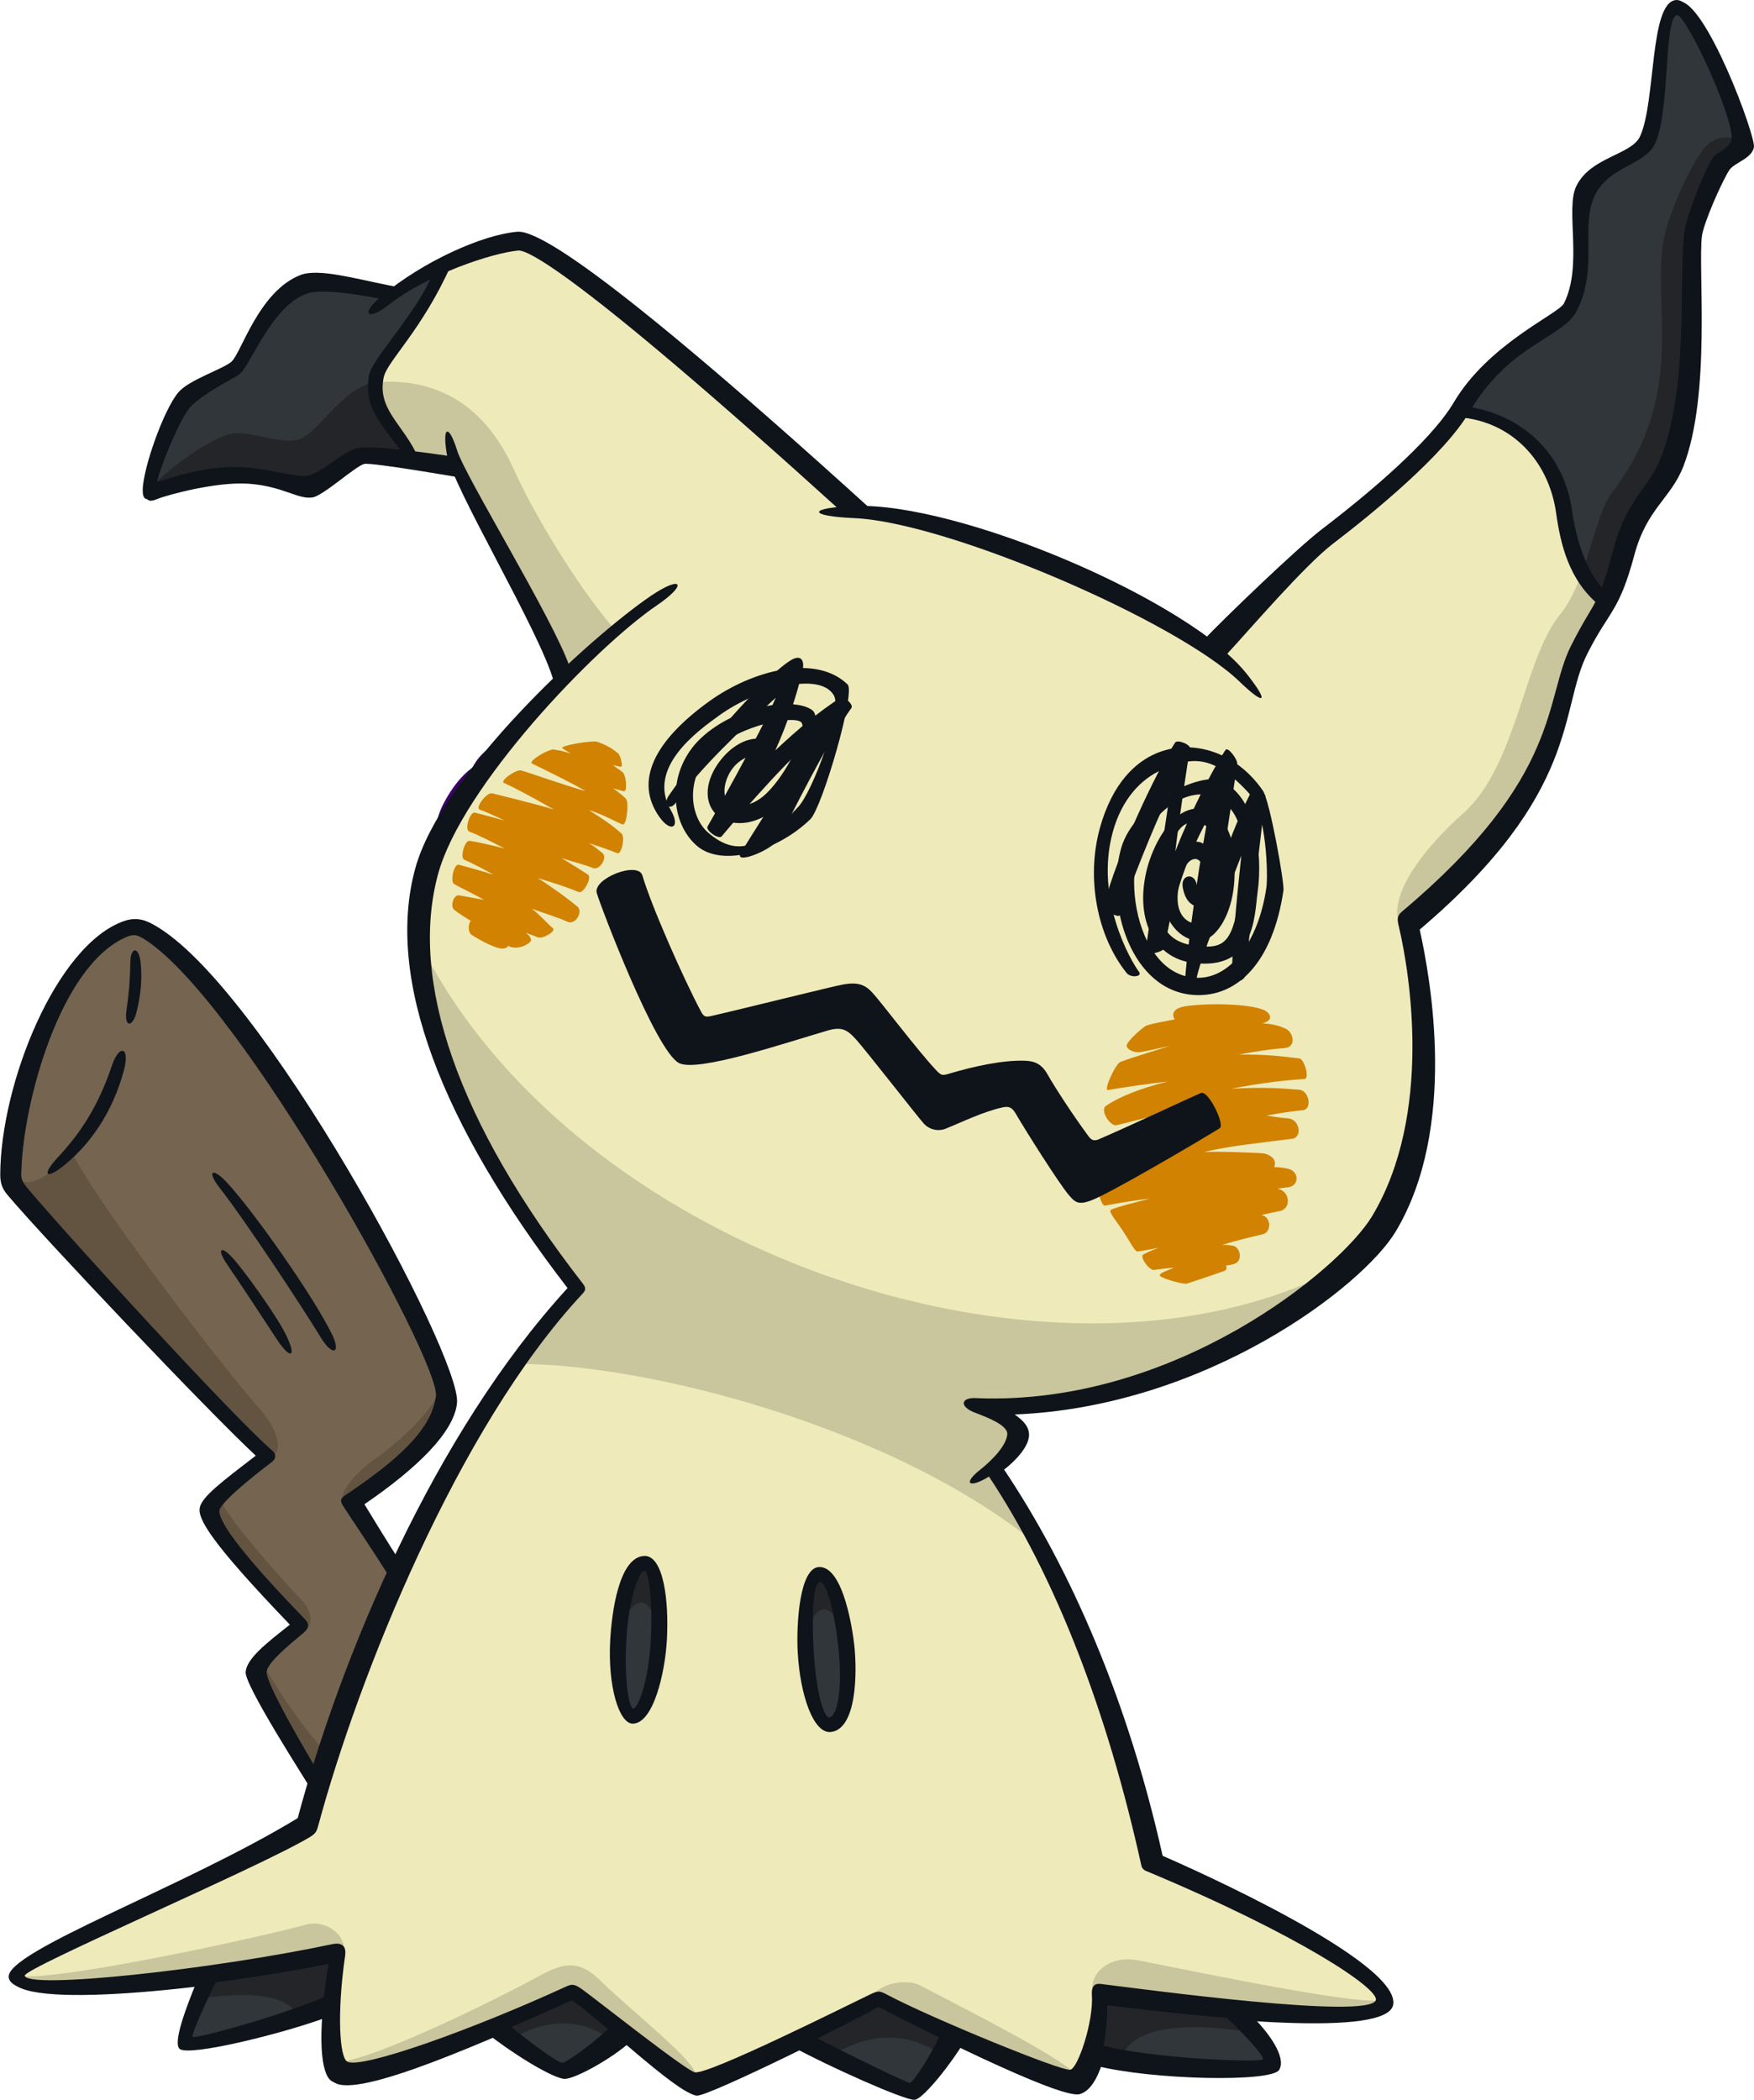 <?xml version="1.0" encoding="UTF-8"?>
<!-- Created with Inkscape (http://www.inkscape.org/) -->
<svg version="1.1" viewBox="0 0 90.123 107.89" xmlns="http://www.w3.org/2000/svg">
 <g transform="translate(-3.892 -4.288)">
  <g transform="matrix(.719 0 0 -.719 90.192 4.747)">
   <path d="m0 0c-1.441-0.139-0.93-7.021-2.046-9.438-0.536-1.162-3.44-1.534-4.463-3.626-0.858-1.757 0.419-5.347-1.07-8.323-0.726-1.452-5.067-2.557-7.81-7.206-1.502-2.545-5.491-6.085-9.578-9.206-2.248-1.717-5.395-5.123-8.208-8.102-5.831 4.358-19.85 9.684-25.317 9.846-7.247 6.58-21.85 19.591-24.312 19.367-1.869-0.17-6.047-1.71-8.836-3.763-2.106 0.412-5.091 1.068-6.369 0.672-2.856-0.883-4.05-5.348-4.933-5.97-0.882-0.623-2.491-0.935-3.582-2.181-1.09-1.246-3.01-6.333-2.439-6.593 0.882 0.363 4.412 1.298 6.748 1.142 2.337-0.156 3.817-0.933 4.465-0.83 0.987 0.155 2.921 2.055 3.686 2.232 0.606 0.14 5.028-0.516 6.97-0.801 1.529-3.504 6.159-11.236 7.549-15.028-4.135-4.12-8.577-9.597-9.739-13.859-2.262-8.296 2.328-19 10.739-29.813-8.711-9.312-15.845-25.458-19.277-38.373-7.43-4.58-20.979-9.447-20.828-10.787 0.214-1.894 16.365 0.28 23.014 1.721-0.186-1.442-1.116-8.183 0.186-8.648 1.955-0.697 12.785 4.185 16.551 5.812 1.022-0.419 7.531-6.323 8.694-6.509 1.163-0.187 10.926 5.067 13.204 6.044 2.277-1.256 12.739-6.23 13.901-5.951 1.162 0.278 2.046 3.719 1.86 6.276 3.44-0.278 19.945-2.743 20.271-0.558 0.283 1.906-8.992 6.871-16.57 10.033-2.192 9.942-5.881 20.024-11.348 28.102 0.76 0.623 1.552 1.472 1.696 2.268 0.095 0.521-0.222 0.921-0.763 1.262l0.354 0.88c13.591 0.502 24.432 9.504 26.585 13.107 3.729 6.239 3.149 15.241 1.72 21.433 11.67 9.81 10.228 15.575 12.227 19.527 1.096 2.166 2 2.511 3.208 7.021 0.877 3.268 2.929 5.021 3.488 6.462 1.999 5.16 1.116 13.483 1.441 16.179 0.124 1.032 1.349 3.998 1.953 4.975 0.386 0.624 1.348 0.743 1.58 1.534 0.281 0.954-3.399 9.786-4.602 9.67" fill="#efeaba"/>
  </g>
  <g transform="matrix(.719 0 0 -.719 90.96 16.386)">
   <path d="m0 0c0.124 1.032 1.349 3.998 1.953 4.975 0.386 0.624 1.348 0.743 1.58 1.534 0.015 0.049 0.016 0.125 0.011 0.214-1.118 0.323-1.998 0.245-2.745-0.718-0.615-0.79-1.769-2.984-2.543-5.416-1.544-4.856 1.879-11.496-3.98-19.124-1.191-1.551-1.797-6.386-3.647-8.622-2.653-3.205-3.095-10.832-6.964-14.259-2.694-2.386-5.093-5.495-4.651-7.595l0.662-0.364c-0.014 0.061-0.026 0.126-0.04 0.187 11.67 9.81 10.228 15.575 12.228 19.527 1.095 2.165 1.999 2.51 3.207 7.02 0.877 3.268 2.929 5.021 3.488 6.462 1.999 5.161 1.116 13.483 1.441 16.179" fill="#c9c59d"/>
  </g>
  <g transform="matrix(.719 0 0 -.719 23.469 23.993)">
   <path d="m0 0c-2.43-0.148-4.201-3.647-5.638-4.09-1.437-0.442-3.648 0.774-5.085 0.332-1.442-0.443-3.945-2.133-5.571-3.869 0.017-0.069 0.041-0.122 0.084-0.141 0.882 0.363 4.412 1.297 6.749 1.142 2.336-0.156 3.816-0.933 4.464-0.831 0.987 0.156 2.921 2.056 3.686 2.232 0.607 0.14 5.028-0.516 6.97-0.8 1.529-3.505 6.159-11.236 7.549-15.028 1.161 1.164 3.704 3.367 3.704 3.367-2.874 3.316-5.97 8.668-7.185 11.386-2.321 5.195-6.08 6.521-9.727 6.3" fill="#c9c59d"/>
  </g>
  <g transform="matrix(.719 0 0 -.719 29.858 54.657)">
   <path d="m0 0c-0.341 0-0.686 0.058-1.055 0.177-0.922 0.299-1.738 0.795-2.226 1.091-0.64 0.388-1.067 1.016-1.221 1.755-0.075 0.054-0.149 0.108-0.221 0.163-0.891 0.668-1.238 1.884-0.868 3.036-0.186 0.567-0.195 1.236-8e-3 1.949 0.144 0.546 0.371 0.971 0.645 1.292 6e-3 0.036 0.014 0.072 0.021 0.109 0.067 0.314 0.164 0.605 0.288 0.868-0.041 0.308-0.034 0.649 0.036 1.026 0.153 0.832 0.531 1.515 1.048 1.968 0.347 0.706 0.976 1.415 1.762 1.764 0.469 0.826 1.419 1.452 2.267 1.717 0.776 0.95 2.194 1.533 2.99 1.622 0.892 0.457 2.08 0.582 3.108 0.582 0.225 0 0.566-0.015 0.934-0.146 1.06-0.376 1.669-0.808 2.124-1.181 0.709-0.58 1.019-1.597 1.064-2.354 0.293-0.682 0.357-1.473 0.271-2.102 0.367-1.284-0.134-2.786-0.197-2.961 0.107-0.907-0.194-1.745-0.248-1.886-0.366-0.957-1.05-1.437-1.704-1.606-0.178-0.236-0.386-0.442-0.617-0.612-0.124-0.37-0.31-0.737-0.551-1.064 0.066-0.446 0.021-0.918-0.145-1.378-0.388-1.074-1.314-1.826-2.359-1.943-0.531-0.572-1.286-0.915-1.927-1.045-0.633-0.499-1.483-0.778-2.283-0.778-0.094 0-0.188 4e-3 -0.28 0.012-0.209-0.05-0.426-0.075-0.648-0.075" fill="#3c0069"/>
  </g>
  <g transform="matrix(.719 0 0 -.719 30.164 52.962)">
   <path d="m0 0c-0.201-0.262-0.533-0.215-0.817-0.123-0.691 0.224-1.357 0.632-1.788 0.894-0.334 0.202-0.249 0.907-0.062 1.008-0.416 0.241-0.817 0.502-1.186 0.78-0.338 0.253-0.061 1.124 0.338 1.048 0.324-0.061 1.11-0.2 1.773-0.324-0.603 0.368-1.562 0.807-2.127 1.126-0.309 0.174-0.019 1.478 0.323 1.387 0.515-0.136 1.504-0.398 2.506-0.723-0.789 0.442-1.527 0.823-2.113 1.084-0.322 0.142 0.034 1.39 0.381 1.346 0.459-0.063 1.394-0.269 2.503-0.55-0.981 0.523-1.892 0.972-2.533 1.216-0.346 0.133 0.052 1.43 0.413 1.348 0.325-0.075 1.113-0.284 2.111-0.563-0.734 0.355-1.362 0.636-1.768 0.779-0.362 0.126 0.522 1.273 0.89 1.165 0 0 3.13-0.761 4.408-1.156-1.14 0.663-2.897 1.61-3.56 1.896-0.339 0.146 0.863 0.982 1.218 0.894 0.469-0.118 2.936-1.006 4.608-1.48-0.777 0.489-3.27 1.707-3.822 1.973-0.327 0.158 1.232 1.091 1.587 1.002 0.303-0.078 0.304-0.01 1.179-0.288-0.06 0.044-0.542 0.328-0.593 0.365-0.278 0.201 2.156 0.594 2.481 0.478 0.74-0.262 1.142-0.539 1.48-0.817 0.187-0.153 0.355-0.909 0.247-0.956-0.108-0.046-0.527 0.117-0.586 0.093 0.228-0.181 0.569-0.399 0.678-0.494 0.258-0.225 0.365-1.479 0.047-1.356-0.123 0.047-0.521 0.129-0.733 0.202 0.546-0.397 0.719-0.536 0.917-0.741 0.231-0.238 0.064-1.954-0.246-1.835-0.551 0.213-1.367 0.713-2.39 1.018 1.398-0.889 1.856-1.254 2.328-1.68 0.255-0.229 6e-3 -1.521-0.311-1.392-0.386 0.155-1.015 0.384-2.036 0.723 0.495-0.286 0.697-0.522 0.945-0.688 0.455-0.303-0.159-1.305-0.663-1.094-0.598 0.246-1.266 0.395-2.231 0.704 0.804-0.481 1.483-0.906 1.9-1.186 0.302-0.203-0.333-1.377-0.668-1.237-0.738 0.31-1.804 0.66-2.924 0.992 1.163-0.736 2.161-1.479 2.828-2.032 0.441-0.366-0.156-1.333-0.678-1.095-0.658 0.301-1.584 0.578-2.582 0.941 0.465-0.323 1.214-1.155 1.503-1.388 0.275-0.221-0.743-0.797-1.07-0.657-0.228 0.096-0.521 0.205-0.855 0.321 0.035-0.029 0.383-0.265 0.368-0.527-0.014-0.241-1.008-0.782-1.618-0.401" fill="#d18200"/>
  </g>
  <g transform="matrix(.719 0 0 -.719 64.973 71.876)">
   <path d="m0 0c-0.026 0-2.32 0.104-3.421 1.261-0.689 0.351-1.215 0.984-1.521 1.591-0.415 0.362-0.708 0.846-0.969 1.274-0.099 0.165-0.207 0.342-0.319 0.513-0.155 0.237-0.307 0.45-0.44 0.637-0.163 0.227-0.344 0.481-0.5 0.76-0.633 0.497-1.07 1.401-1.306 2.701-0.421 2.323 0.531 3.2 1.404 3.527 0.01 3e-3 0.019 7e-3 0.028 0.01-0.386 0.413-0.673 0.915-0.826 1.415-0.214 0.699-0.166 1.397 0.11 1.982-1e-3 8e-3 -3e-3 0.016-4e-3 0.023-0.158 0.898 0.449 2.647 1.39 3.66 0.181 1.788 2.519 3.198 2.967 3.331 0.336 0.1 0.599 0.165 0.848 0.218 0.413 0.568 1.055 0.969 1.859 1.152 0.948 0.215 2.479 0.232 2.925 0.232 1.127 0 2.714-0.079 3.877-0.455 0.794-0.258 1.416-0.772 1.765-1.412 0.032-0.013 0.064-0.026 0.096-0.04 1.06-0.456 1.776-1.542 1.83-2.676 0.761-0.775 1.021-1.989 1.008-2.675-4e-3 -0.254-0.041-0.489-0.102-0.705 0.148-0.367 0.232-0.77 0.234-1.192 5e-3 -0.754-0.261-1.424-0.711-1.913 1e-3 -5e-3 1e-3 -9e-3 1e-3 -0.013 0.026-0.741-0.219-1.414-0.654-1.921 0.339-0.488 0.526-1.078 0.505-1.7-0.022-0.634-0.249-1.211-0.626-1.668-0.049-1.019-0.596-1.889-1.439-2.363-0.267-0.954-0.998-1.708-1.953-1.945l-0.092-0.023c-0.17-0.843-0.714-1.569-1.518-1.939-0.018-8e-3 -0.035-0.016-0.053-0.023-0.416-0.419-0.895-0.58-1.091-0.646-0.691-0.249-1.509-0.519-2.208-0.749l-0.341-0.112c-0.218-0.072-0.523-0.117-0.753-0.117" fill="#3c0069"/>
  </g>
  <g transform="matrix(.719 0 0 -.719 63.641 69.907)">
   <path d="m0 0c-0.088 0.195 0.716 0.409 1.003 0.574-0.53-0.051-1.029-0.107-1.422-0.165-0.341-0.046-1.065 0.951-0.759 1.109 0.302 0.157 0.688 0.324 1.104 0.492-0.442-0.112-1.182-0.238-1.532-0.287-0.166-0.023-0.535 0.707-0.964 1.363-0.541 0.826-1.05 1.394-0.963 1.584 0.058 0.126 1.625 0.53 2.844 0.838-1.249-0.149-2.235-0.31-3.234-0.505-0.36-0.07-0.885 2.372-0.539 2.502 0.952 0.357 2.128 0.755 3.422 1.155-0.62-0.1-1.151-0.197-1.547-0.288-0.361-0.083-0.407 1.425-0.059 1.555 0.758 0.283 3.076 1.308 5.619 2.042-2.29-0.159-4.589-0.881-6.07-1.217-0.45-0.104-1.222 1.066-0.745 1.389 0.929 0.631 2.432 1.239 4.406 1.732-1.321-0.143-3.18-0.422-4.268-0.608-0.36-0.059 0.539 1.884 0.883 2.008 1.178 0.429 2.49 0.803 3.523 1.145-0.895-0.204-1.531-0.336-2.028-0.436-0.431-0.086-0.99 0.129-1.047 0.427s1.223 1.407 1.434 1.469c0.712 0.212 0.959 0.22 2 0.434-0.29 0.472 0.043 0.781 0.571 0.9 0.948 0.216 4.15 0.316 5.658-0.172 0.581-0.188 0.933-0.791 0.043-1.005 0.676-0.05 1.091-0.143 1.627-0.374 0.571-0.246 0.86-1.339-0.085-1.402-0.724-0.048-1.988-0.22-3.237-0.464 2.028 0.026 3.031-0.125 4.325-0.271 0.363-0.041 0.749-1.44 0.385-1.466-1.999-0.146-3.288-0.331-5.255-0.704 2.496 0.143 3.73 0.012 4.867-0.07 0.705-0.051 0.948-1.407 0.244-1.466-0.605-0.051-1.56-0.182-2.597-0.385 0.415-0.046 0.98-0.156 1.546-0.192 0.818-0.049 1.084-1.356 0.276-1.463-1.737-0.229-4.547-0.506-6.275-0.947 1.117 0.054 3.109-0.031 4.123-0.081 0.388-0.019 1.165-0.34 0.889-0.996 0.359-1e-3 0.732-0.057 0.99-0.115 0.8-0.177 0.822-1.2 0.029-1.321-0.259-0.04-0.533-0.054-0.775-0.115 0.877-0.124 1.02-1.426 0.146-1.589-0.421-0.078-0.872-0.189-1.294-0.273 0.763-0.203 0.657-1.24 0.126-1.372-0.931-0.231-1.841-0.424-2.949-0.779 0.454 0.026 0.665-0.039 0.671-0.039 0.609 0 0.846-1.02 0.285-1.278-0.195-0.089-0.392-0.114-0.674-0.153 0.136-0.34-0.086-0.369-0.331-0.457-0.754-0.272-1.72-0.586-2.461-0.831-0.23-0.076-1.841 0.373-1.929 0.568" fill="#d18200"/>
  </g>
  <g transform="matrix(.719 0 0 -.719 23.385 23.681)">
   <path d="m0 0c0.121 0.726 1.817 2.544 2.803 4.257 0.622 1.079 1.355 2.379 1.995 3.678-1.255-0.584-2.511-1.288-3.568-2.065-2.106 0.411-5.091 1.067-6.37 0.671-2.855-0.882-4.05-5.347-4.932-5.97s-2.492-0.935-3.582-2.181-3.01-6.333-2.439-6.593c0.882 0.364 4.412 1.298 6.748 1.142 2.337-0.155 3.817-0.932 4.465-0.83 0.986 0.155 2.92 2.055 3.686 2.232 0.359 0.083 2.052-0.113 3.777-0.346-0.839 1.861-2.997 3.52-2.583 6.005" fill="#30363a"/>
  </g>
  <g transform="matrix(.719 0 0 -.719 19.875 29.357)">
   <path d="m0 0c0.986 0.156 2.92 2.056 3.686 2.232 0.358 0.083 2.052-0.113 3.777-0.345-0.786 1.743-2.731 3.31-2.631 5.546-2.346-0.292-4.069-3.634-5.473-4.066-1.437-0.442-3.648 0.774-5.085 0.332-1.442-0.443-3.945-2.133-5.571-3.869 0.017-0.069 0.041-0.122 0.083-0.142 0.883 0.364 4.413 1.298 6.749 1.143 2.336-0.156 3.816-0.933 4.465-0.831" fill="#232528"/>
  </g>
  <g transform="matrix(.719 0 0 -.719 89.924 28.024)">
   <path d="m0 0c1.999 5.16 1.116 13.482 1.441 16.179 0.124 1.031 1.349 3.998 1.953 4.974 0.386 0.625 1.348 0.744 1.581 1.535 0.28 0.954-3.399 9.786-4.603 9.67-1.441-0.14-0.93-7.021-2.046-9.439-0.536-1.161-3.44-1.533-4.463-3.626-0.858-1.756 0.419-5.347-1.069-8.322-0.727-1.452-5.068-2.557-7.811-7.206-0.053-0.089-0.115-0.181-0.173-0.272 3.666-0.336 6.928-2.908 7.531-7.129 0.159-1.115 0.564-4.522 2.945-6.39 0.385 0.827 0.785 1.916 1.227 3.563 0.876 3.269 2.928 5.022 3.487 6.463" fill="#30363a"/>
  </g>
  <g transform="matrix(.719 0 0 -.719 90.96 16.386)">
   <path d="m0 0c0.124 1.032 1.349 3.998 1.953 4.975 0.386 0.624 1.348 0.743 1.58 1.534 0.015 0.049 0.016 0.125 0.011 0.214-1.118 0.323-1.998 0.245-2.745-0.718-0.615-0.79-1.769-2.984-2.543-5.416-1.544-4.856 1.879-11.496-3.98-19.124-0.781-1.018-1.313-3.449-2.109-5.633 0.408-0.75 0.95-1.465 1.678-2.037 0.385 0.828 0.785 1.916 1.226 3.564 0.877 3.268 2.929 5.021 3.488 6.462 1.999 5.161 1.116 13.483 1.441 16.179" fill="#232528"/>
  </g>
  <g transform="matrix(.719 0 0 -.719 36.558 94.102)">
   <path d="m0 0c-0.722 0-1.404 0.302-1.92 0.849-1.304 1.382-1.413 4.515-1.274 6.899 0.288 4.975 1.657 7.498 4.066 7.498 0.026 0 0.075-1e-3 0.1-2e-3 0.691-0.025 1.339-0.332 1.825-0.864 1.247-1.365 1.352-4.484 1.222-6.86-0.27-4.884-1.583-7.413-3.903-7.517-0.033-2e-3 -0.084-3e-3 -0.116-3e-3" fill="#3c0069"/>
  </g>
  <g transform="matrix(.719 0 0 -.719 37.203 84.689)">
   <path d="m0 0c0.796-0.029 1.115-2.735 0.966-5.447-0.15-2.712-0.767-5.429-1.843-5.478-0.877-0.04-1.216 2.711-1.056 5.462 0.159 2.751 0.817 5.503 1.933 5.463" fill="#30363a"/>
  </g>
  <g transform="matrix(.719 0 0 -.719 46.622 94.54)">
   <path d="m 0,0 c -2.262,0 -3.503,2.348 -3.793,7.179 -0.393,6.522 1.336,7.599 2.671,7.842 0.128,0.024 0.334,0.042 0.464,0.042 2.183,0 3.55,-2.364 4.063,-7.026 C 4.111,1.604 1.84,0.262 0.423,0.034 0.31,0.016 0.115,0 0,0" fill="#3c0069"/>
  </g>
  <g transform="matrix(.719 0 0 -.719 46.094 85.262)">
   <path d="m0 0c0.877 0.159 1.699-2.424 1.993-5.096 0.293-2.672 0.059-5.435-1.177-5.634-0.958-0.154-1.556 2.456-1.718 5.141-0.161 2.686 0.114 5.445 0.902 5.589" fill="#30363a"/>
  </g>
  <g transform="matrix(.719 0 0 -.719 10.977 52.017)">
   <path d="m0 0c-5.14-0.779-9.048-11.699-8.839-18.276 1.336-1.843 15.226-16.846 18.289-19.488-1.312-1.016-3.974-2.97-4.116-3.781-0.207-1.188 3.894-5.607 6.518-8.32-1.436-1.116-3.145-2.411-3.225-3.289-0.063-0.699 2.807-5.392 4.34-8.04l5.636 15.056c-1.067 1.814-2.263 3.647-3.223 5.216 3.582 2.414 6.517 4.753 6.771 7.271 0.276 2.736-15.337 31.821-22.151 33.651" fill="#756550"/>
  </g>
  <g transform="matrix(.719 0 0 -.719 33.435 106.72)">
   <path d="m0 0c-1.267-0.548-3.335-1.464-5.595-2.412 1.606-1.331 4.33-3.153 4.863-3.153 0.489 0 2.875 1.491 4.31 2.81-1.637 1.342-3.131 2.572-3.578 2.755" fill="#30363a"/>
  </g>
  <g transform="matrix(.719 0 0 -.719 67.287 107.56)">
   <path d="m0 0c-3.999 0.385-7.915 0.911-9.399 1.032 0.099-1.367-0.109-2.983-0.5-4.237 3.735-1.101 12.393-1.313 12.686-0.8 0.35 0.612-1.286 2.575-2.787 4.005" fill="#30363a"/>
  </g>
  <g transform="matrix(.719 0 0 -.719 21.395 104.68)">
   <path d="m0 0c-2.299-0.498-5.735-1.084-9.254-1.559-0.858-2.114-1.974-4.678-1.685-4.935 0.48-0.427 6.835 1.266 10.536 2.78 0.12 1.599 0.326 3.115 0.403 3.714" fill="#30363a"/>
  </g>
  <g transform="matrix(.719 0 0 -.719 49.187 107.05)">
   <path d="m0 0c-0.978-0.419-3.338-1.628-5.803-2.855 2.418-1.339 7.71-3.691 8.092-3.725 0.36-0.033 2.069 2.141 2.927 4.015-2.282 1.064-4.346 2.086-5.216 2.565" fill="#30363a"/>
  </g>
  <g transform="matrix(.719 0 0 -.719 57.42 83.797)">
   <path d="m0 0c-1.029 1.936-2.135 3.804-3.331 5.571 0.761 0.624 1.552 1.472 1.697 2.268 0.095 0.521-0.222 0.921-0.764 1.262l0.354 0.881c9.743 0.36 18.933 5.415 25.592 11.095-19.881-12.652-56.518-0.874-67.84 22.123 0.205-7.383 4.505-16.051 11.303-24.791-1.507-1.611-2.965-3.43-4.366-5.398 9.218 0.058 27.043-4.498 37.355-13.011" fill="#c9c59d"/>
  </g>
  <g transform="matrix(.719 0 0 -.719 18.044 79.219)">
   <path d="m0 0c0.65 0.391 0.562 1.769-0.941 3.46-2.487 2.798-11.52 14.514-13.342 18.224-1.888-1.693-2.971-2.601-4.379-1.702 0 0 14.078-16.846 18.662-19.982" fill="#635442"/>
  </g>
  <g transform="matrix(.719 0 0 -.719 21.652 81.514)">
   <path d="M 0,0 C -0.275,0.619 0.903,2.057 2.162,2.938 3.53,3.897 6.532,6.325 7.082,8.388 7.495,6.395 6.188,3.163 0,0" fill="#635442"/>
  </g>
  <g transform="matrix(.719 0 0 -.719 15.372 81.395)">
   <path d="m0 0c0.281-1.124 4.678-6.05 5.673-7.061 1.107-1.123 0.831-2.131 0.281-2.406 0 0-6.884 7.121-6.73 8.761z" fill="#635442"/>
  </g>
  <g transform="matrix(.719 0 0 -.719 17.647 89.897)">
   <path d="m0 0c0.228-0.878 3.232-5.251 4.391-6.217l-0.615-2.249c-2.441 3.215-4.145 7.254-3.776 8.466" fill="#635442"/>
  </g>
  <g transform="matrix(.719 0 0 -.719 5.045 105.9)">
   <path d="M 0,0 C 2.952,-0.321 17.113,2.749 20.503,3.69 21.641,4.006 23.214,3.241 23.214,1.788 19.55,0.841 0.94,-2.202 0,0" fill="#c9c59d"/>
  </g>
  <g transform="matrix(.719 0 0 -.719 34.873 106.1)">
   <path d="m0 0c-1.429 1.406-2.548 1.28-4.16 0.401-3.374-1.838-11.595-5.898-14.528-6.275 1.23-2.402 12.436 2.957 16.689 5.019 0.795-0.823 8.256-6.108 8.86-6.043 0.183 0.986-4.561 4.635-6.861 6.898" fill="#c9c59d"/>
  </g>
  <g transform="matrix(.719 0 0 -.719 60.17 106.59)">
   <path d="M 0,0 C -0.089,1.314 1.346,2.399 3.076,2.12 4.519,1.887 19.31,-1.297 20.714,-0.727 20.402,-1.973 16.873,-2.44 0,0" fill="#c9c59d"/>
  </g>
  <g transform="matrix(.719 0 0 -.719 48.945 106.79)">
   <path d="m0 0c0.879 0.835 2.447 1.027 3.334 0.556 1.487-0.79 10.059-5.065 11.155-6.396-1.277-0.292-13.102 4.344-14.489 5.84" fill="#c9c59d"/>
  </g>
  <g transform="matrix(.719 0 0 -.719 30.384 109.15)">
   <path d="m0 0c0.84 0.693 4.234 2.263 7.153-0.146l0.694 0.474-3.723 2.993-5.437-2.227z" fill="#232528"/>
  </g>
  <g transform="matrix(.719 0 0 -.719 46.832 109.98)">
   <path d="m0 0c0.656 0.456 3.847 2.508 7.553 0.228l0.684 1.283-4.963 2.56-5.803-2.855z" fill="#232528"/>
  </g>
  <g transform="matrix(.719 0 0 -.719 61.697 110.25)">
   <path d="m0 0c0.11 1.671 2.647 3.091 9.121 2.053l-0.656 1.538-9.947 0.941-0.855-3.905z" fill="#232528"/>
  </g>
  <g transform="matrix(.719 0 0 -.719 14.58 105.86)">
   <path d="m0 0 9.377 1.596-0.256-3.99-2.451-0.627c-0.371 0.883-1.511 2.195-7.211 1.339z" fill="#232528"/>
  </g>
  <g transform="matrix(.719 0 0 -.719 45.595 89.838)">
   <path d="m0 0c-1.178 0.046-2.102 1.028-2.075 2.208 0 0.011 2e-3 0.059 3e-3 0.096 2e-3 0.138-5e-3 0.327-0.011 0.548-0.061 2.03-0.143 4.81 2.092 5.557 0.269 0.09 0.547 0.135 0.827 0.135 2.054 0 3.317-2.098 3.555-5.907 0.068-1.096-0.696-2.068-1.776-2.262-0.128-0.022-0.256-0.033-0.382-0.033-0.271 0-0.535 0.051-0.779 0.146-0.374-0.307-0.852-0.49-1.368-0.49-0.029 0-0.057 1e-3 -0.086 2e-3" fill="#3c0069"/>
  </g>
  <g transform="matrix(.719 0 0 -.719 45.656 88.285)">
   <path d="M 0,0 C 0.043,1.893 1.506,2.494 2.151,0.344 2.022,2.408 1.419,4.473 0.609,4.202 -0.295,3.9 0.043,0.774 0,0" fill="#232528"/>
  </g>
  <g transform="matrix(.719 0 0 -.719 36.128 87.828)">
   <path d="m0 0m2.231-2.237c-0.442 0-0.859 0.135-1.207 0.37-0.319-0.182-0.686-0.284-1.068-0.284-0.105 0-0.211 7e-3 -0.317 0.024-1.094 0.16-1.889 1.121-1.844 2.226 0.044 1.051 0.426 6.295 3.668 6.295 0.158 0 0.397-0.027 0.551-0.061 2.513-0.56 2.445-3.559 2.379-6.459-0.026-1.119-0.903-2.034-2.02-2.106-0.047-3e-3 -0.094-5e-3 -0.142-5e-3" fill="#3c0069"/>
  </g>
  <g transform="matrix(.719 0 0 -.719 36.094 87.821)">
   <path d="M 0,0 C 0.478,1.863 1.913,2.294 2.28,-0.086 2.323,1.806 2.366,4.043 1.592,4.215 0.817,4.388 0.086,2.065 0,0" fill="#232528"/>
  </g>
  <g transform="matrix(.719 0 0 -.719 67.731 39.385)">
   <path d="m0 0c-4.52 4.354-20.894 11.39-27.518 11.679-3.416 0.149-3.339 0.755 0.07 0.869 7.363 0.248 23.752-6.625 28.012-12.055 1.615-2.058 1.217-2.208-0.564-0.493" fill="#0f141b"/>
  </g>
  <g transform="matrix(.719 0 0 -.719 90.155 4.368)">
   <path d="m0 0c-1.9-0.184-1.425-7.274-2.565-9.744-0.614-1.332-3.531-1.461-4.548-3.544-0.817-1.671 0.485-5.645-0.888-8.389-0.377-0.754-5.389-2.865-7.883-7.092-1.277-2.164-4.616-5.38-9.429-9.056-1.815-1.386-7.107-6.497-8.37-7.836l1.523-1.162c1.654 1.792 5.634 6.431 7.645 7.967 2.848 2.175 7.928 6.326 9.741 9.398 2.925 4.958 6.689 5.243 7.72 7.307 1.52 3.038 0.194 6.008 1.27 8.212 1.01 2.068 3.581 2.132 4.304 3.697 1.075 2.329 0.606 8.95 1.55 9.161 0.609 0.136 4.063-7.245 3.909-8.87-0.183-0.733-1.071-0.877-1.404-1.416-0.609-0.985-1.843-4.123-1.981-5.276-0.417-3.478 0.354-10.698-1.633-15.982-0.8-2.13-2.462-3.019-3.399-6.516-1.199-4.478-1.273-3.473-3.051-6.988-1.957-3.867-0.595-9.346-12.075-18.997-0.447-0.375-0.329-0.682-0.199-1.242 0.714-3.092 2.421-13.225-1.941-20.523-2.248-3.766-14.086-13.551-28.206-13.019-1.212 0.104-1.329-0.595-0.196-1.029 0.792-0.303 2.37-0.882 2.323-1.549-0.054-0.769-0.999-1.791-1.934-2.531-1.263-1-0.779-1.311 0.458-0.593 1.254 0.729 2.618 1.971 2.8 2.969 0.135 0.745-0.404 1.256-1.006 1.677 13.687 0.546 24.89 9.16 27.234 13.083 4.425 7.403 2.495 18.021 1.711 21.568 11.553 9.811 9.942 15.686 11.976 19.708 1.593 3.151 2.259 2.938 3.37 7.084 0.883 3.293 2.598 4.006 3.492 6.301 2 5.144 1.043 14.089 1.328 16.452 0.109 0.904 1.354 3.754 1.941 4.702 0.343 0.554 1.626 0.829 1.775 1.656 0.146 0.809-3.504 10.602-5.362 10.412" fill="#0f141b"/>
  </g>
  <g transform="matrix(.719 0 0 -.719 63.634 99.655)">
   <path d="m0 0c-2.435 10.92-6.488 20.44-11.452 27.798l-0.825-0.676c4.886-7.312 8.567-17.044 10.962-27.904 0.037-0.169 0.154-0.308 0.313-0.375 10.916-4.554 16.75-8.452 16.438-9.253-0.536-1.374-16.199 0.742-19.667 1.171-0.446 0.055-0.659-0.212-0.62-0.76 0.138-1.894-0.986-5.251-1.538-5.372-0.622-0.136-9.959 3.701-13.054 5.341-0.537 0.284-0.654 0.329-1.223 0.054-2.093-1.009-11.467-5.696-12.542-5.584-0.58 0.06-7.469 5.527-8.084 5.945-0.503 0.342-0.659 0.405-1.145 0.181-6.669-3.064-14.584-5.901-15.623-5.361-0.549 0.285-0.754 3.427-0.156 7.567 0.083 0.568-0.108 0.997-0.914 0.83-8.593-1.819-21.84-3.251-21.977-2.251-0.073 0.536 16.788 7.744 20.358 9.894 0.432 0.26 0.505 0.423 0.617 0.839 2.834 10.516 9.949 28.447 18.892 38.007 0.228 0.244 0.234 0.427 0.031 0.688-9.033 11.613-12.43 21.712-10.361 29.299 1.701 6.237 11.15 16.151 15.642 19.199 2.225 1.515 1.804 2.187-0.425 0.68-4.434-3.01-15.015-12.75-16.855-19.5-2.138-7.842 1.843-18.233 10.888-29.973-9.545-10.414-16.176-26.285-19.284-37.876-8.079-4.922-20.864-9.518-20.654-11.373 0.254-2.297 14.374-0.743 22.855 0.958-0.875-5.455-0.493-7.845 0.181-8.347 1.66-1.233 11.107 3.033 17.217 5.744 1.648-1.048 7.568-6.704 8.729-6.704 0.96 0 11.915 5.456 13.171 6.239 2.058-1.079 12.675-6.483 14.148-6.136 1.5 0.36 2.229 3.796 2.21 6.252 6.912-0.871 19.863-2.243 20.22 0.162 0.459 3.085-14.326 9.682-16.473 10.597" fill="#0f141b"/>
  </g>
  <g transform="matrix(.719 0 0 -.719 36.553 94.483)">
   <path d="m0 0c-0.777 0-1.524 0.338-2.103 0.952-1.45 1.539-1.807 4.81-1.657 7.359 0.381 6.607 2.733 7.995 4.639 7.995 0.883-0.027 1.653-0.39 2.235-1.025 1.549-1.688 1.594-5.274 1.484-7.262-0.073-1.33-0.638-7.972-4.566-8.019h-0.032" fill="#3c0069"/>
  </g>
  <g transform="matrix(.719 0 0 -.719 37.155 85.075)">
   <path d="m0 0c-0.313 0.018-1.102-1.63-1.295-4.956-0.172-2.965 0.225-4.895 0.496-4.896 0.272-1e-3 1.074 1.643 1.258 4.971 0.147 2.688-0.146 4.863-0.459 4.881m-0.831-10.919c-0.969-0.011-1.809 2.644-1.61 6.024 0.104 1.792 0.594 5.962 2.483 5.962 1.309-0.041 1.722-3.148 1.563-6.006-0.13-2.352-0.962-5.962-2.436-5.98" fill="#0f141b"/>
  </g>
  <g transform="matrix(.719 0 0 -.719 46.672 94.915)">
   <path d="m 0,0 c -3.688,0 -4.326,5.87 -4.434,7.669 -0.056,0.917 -0.242,5.589 1.542,7.484 0.584,0.621 1.353,0.963 2.166,0.963 3.145,0 4.256,-4.077 4.634,-7.498 C 4.727,1.13 1.392,0.145 0.351,0.021 0.266,0.011 0.085,0 0,0" fill="#3c0069"/>
  </g>
  <g transform="matrix(.719 0 0 -.719 46.167 85.654)">
   <path d="m0 0c-0.48-0.066-0.596-2.265-0.43-5.012 0.184-3.064 0.746-4.619 1.068-4.649 0.613-0.058 1.009 2.069 0.682 5.052-0.3 2.734-0.892 4.668-1.32 4.609m-1.576-5.076c-0.117 1.931 0.097 6.157 1.552 6.157 1.741 0 2.384-4.644 2.487-5.574 0.213-1.947 0.185-5.996-1.665-6.216-1.249-0.148-2.193 2.611-2.374 5.633" fill="#0f141b"/>
  </g>
  <g transform="matrix(.719 0 0 -.719 27.537 27.523)">
   <path d="m0 0c-0.589 1.891-1.083 1.82-0.75-0.214 0.385-2.347 6.649-12.673 7.65-16.277l1.104 1.133c-1.201 3.411-7.442 13.541-8.004 15.358" fill="#0f141b"/>
  </g>
  <g transform="matrix(.719 0 0 -.719 30.588 16.276)">
   <path d="m0 0c-2.429-0.221-6.619-2.068-9.663-4.596-1.523-1.264-1.023-1.833 0.535-0.614 2.775 2.171 7.377 3.701 9.254 3.872 0.586 0.029 3.723-1.103 23.168-18.726l2.059 0.126c-22.013 20.004-24.618 20.008-25.353 19.938" fill="#0f141b"/>
  </g>
  <g transform="matrix(.719 0 0 -.719 22.44 27.38)">
   <path d="m0 0c-1.14-0.264-2.586-1.828-3.679-2-0.621-0.101-2.797 0.497-4.317 0.61-3.236 0.241-6.202-1.104-6.339-1.022-0.138 0.082 1.535 4.596 2.472 5.465 1.126 1.044 3.021 1.923 3.41 2.228 0.753 0.589 2.33 4.968 4.857 5.765 1.011 0.318 3.443-0.04 5.329-0.414l1.164 0.852c-0.26 0.05-0.535 0.104-0.822 0.161-2.234 0.443-4.901 1.201-6.166 0.719-3.021-1.153-4.256-5.631-4.973-6.218-0.657-0.539-2.98-1.267-3.761-2.159-1.028-1.176-2.554-5.439-2.562-7.016-4e-3 -0.68 0.271-0.742 0.809-0.521 0.748 0.308 4.241 1.252 6.512 1.103 2.47-0.165 3.574-1.15 4.607-0.981 0.761 0.12 3.049 2.224 3.693 2.394 0.647 0.105 6.964-0.994 6.964-0.994l-0.522 1.429c-4.401 0.643-6.183 0.71-6.676 0.599" fill="#0f141b"/>
  </g>
  <g transform="matrix(.719 0 0 -.719 27.221 17.981)">
   <path d="m0 0-1.349-0.675c-0.984-2.574-4.279-6.014-4.507-7.161-0.515-2.596 1.342-3.917 2.431-5.737l1.038-0.104c-1.043 2.314-2.927 3.367-2.423 5.667 0.253 1.156 2.728 3.342 4.81 8.01" fill="#0f141b"/>
  </g>
  <g transform="matrix(.719 0 0 -.719 59.586 67.718)">
   <path d="m0 0c-1.409 0-2.197 0.937-2.534 1.338-0.706 0.839-2.486 3.622-3.494 5.271-0.635-0.219-1.314-0.511-1.897-0.762-0.338-0.146-0.653-0.282-0.933-0.394-0.426-0.17-0.873-0.256-1.329-0.256-0.981 0-1.93 0.41-2.602 1.125-0.204 0.217-0.63 0.749-2.099 2.601-0.996 1.256-2.349 2.962-2.759 3.429-0.455-0.134-0.979-0.294-1.547-0.467-3.645-1.113-6.82-2.034-8.747-2.034-0.691 0-1.261 0.117-1.742 0.357-0.898 0.449-1.983 1.368-4.483 7.104-1.192 2.737-2.316 5.717-2.506 6.362-0.246 0.835-0.066 1.742 0.492 2.489 0.944 1.261 2.812 1.941 4.091 1.941 1.657 0 2.542-1.004 2.819-1.945 0.504-1.714 2.26-5.78 3.495-8.282 0.94 0.225 2.158 0.521 3.373 0.818 3.208 0.782 4.66 1.132 5.095 1.204 0.364 0.06 0.687 0.089 0.994 0.089 1.556 0 2.445-0.759 2.979-1.329 0.297-0.318 0.781-0.925 1.609-1.971 0.783-0.988 1.722-2.174 2.449-3.015 1.964 0.536 3.64 0.804 5.012 0.804l0.296-4e-3c1.551-0.047 2.717-0.748 3.466-2.085 0.361-0.646 1.222-1.983 2.071-3.2 1.195 0.534 2.579 1.17 3.744 1.707 1.096 0.504 2.005 0.921 2.408 1.094 0.269 0.115 0.631 0.19 0.924 0.19 2.288 0 3.25-3.124 3.352-3.48 0.555-1.931-0.576-2.815-0.935-3.04-0.569-0.356-7.948-4.79-9.687-5.396-0.517-0.18-0.954-0.263-1.375-0.263" fill="#3c0069"/>
  </g>
  <g transform="matrix(.719 0 0 -.719 58.953 65.756)">
   <path d="m0 0c-0.7 0.832-3.01 4.478-3.785 5.807-0.259 0.445-0.492 0.538-0.918 0.446-1.383-0.295-3.006-1.092-4.078-1.522-0.541-0.216-1.156-0.079-1.554 0.344-0.381 0.404-4.123 5.216-4.863 6.036-0.658 0.73-1.057 0.913-2.047 0.624-2.989-0.871-9.249-2.993-10.592-2.322-1.681 0.841-5.606 11.204-5.883 12.144-0.309 1.05 2.949 2.316 3.258 1.266 0.653-2.221 2.973-7.449 4.186-9.716 0.175-0.327 0.279-0.431 0.7-0.335 1.984 0.447 8.778 2.148 9.505 2.27 1.054 0.173 1.528-0.039 2.039-0.586 0.62-0.663 3.154-4.036 4.516-5.498 0.437-0.467 0.479-0.445 1.077-0.269 1.654 0.486 3.691 0.945 5.288 0.897 0.707-0.021 1.219-0.221 1.644-0.981 0.499-0.891 1.814-2.91 2.923-4.413 0.202-0.271 0.39-0.372 0.732-0.224 2.311 0.996 6.327 2.89 7.304 3.309 0.529 0.227 1.733-2.271 1.344-2.515-1.302-0.813-7.951-4.733-9.251-5.186-0.847-0.295-1.082-0.127-1.545 0.424" fill="#0f141b"/>
  </g>
  <g transform="matrix(.719 0 0 -.719 41.456 49.893)">
   <path d="m0 0c-1.425 0-2.672 0.42-3.607 1.214-0.321 0.273-0.612 0.579-0.871 0.913-0.637 0.11-1.435 0.497-2.189 1.558-1.181 1.662-3.15 6.091 4.072 11.283 2.42 1.739 5.349 2.776 7.834 2.776 1.939 0 3.601-0.617 4.805-1.786 0.496-0.479 0.748-1.145 0.748-1.976 0-1.942-1.973-9.362-3.412-10.757-2.022-1.959-4.918-3.225-7.38-3.225" fill="#3c0069"/>
  </g>
  <g transform="matrix(.719 0 0 -.719 39.867 47.836)">
   <path d="m0 0c-0.942 0.801-1.502 2.066-1.535 3.471-0.038 1.589 0.623 3.138 1.811 4.249 2.576 2.408 6.778 2.934 7.971 1.97 0.806-0.653-0.567-5.053-2.494-6.867-1.597-1.504-3.541-1.449-4.425-0.536-0.874 0.903-0.748 2.4 0.275 3.765 0.876 1.168 2.36 2.101 3.756 1.366 0.302-0.16-0.276-1.252-0.577-1.094-0.751 0.396-1.709-0.049-2.269-0.796-0.55-0.733-0.791-1.873-0.298-2.381 0.357-0.367 1.559-0.49 2.69 0.576 1.558 1.468 3.018 4.64 2.525 5.126-0.494 0.486-4.254-0.11-6.309-2.032-0.945-0.884-1.449-2.061-1.42-3.316 0.025-1.038 0.436-1.995 1.1-2.559 2.201-1.873 3.86-0.882 6.423 1.861 1.032 1.103 3.173 6.889 2.542 7.968-1.026 1.755-5.51 0.491-8.17-1.421-1.56-1.121-5.247-3.757-3.476-6.797 0.703-1.208 0.015-1.649-0.817-0.478-1.849 2.601-0.305 5.492 3.571 8.279 3.093 2.222 7.604 3.396 9.875 1.194 0.589-0.571-1.823-8.818-2.664-9.632-2.35-2.278-6.263-3.464-8.085-1.916" fill="#0f141b"/>
  </g>
  <g transform="matrix(.719 0 0 -.719 42.232 49.981)">
   <path d="m0 0c-0.895 0-1.679 0.437-2.098 1.167-0.067 0.118-0.123 0.239-0.168 0.364-0.968 0.221-1.808 0.949-2.175 1.642-0.091 0.171-0.16 0.349-0.207 0.531-0.192-0.048-0.389-0.072-0.589-0.072h-1e-3c-0.891 0-1.705 0.491-2.123 1.283-0.469 0.886-0.374 1.964 0.254 2.884 2.017 2.961 6.719 8.538 9.208 10.197 0.594 0.398 1.2 0.601 1.796 0.601 0.774 0 1.491-0.343 1.966-0.942 0.422-0.531 0.618-1.216 0.573-1.973 0.192 0.05 0.392 0.076 0.594 0.076 1.147 0 2.182-0.847 2.61-1.684 0.418-0.816 0.359-1.766-0.154-2.479-1.283-1.787-3.705-6.472-4.934-8.959-0.743-1.504-3.273-2.636-4.552-2.636" fill="#3c0069"/>
  </g>
  <g transform="matrix(.719 0 0 -.719 42.107 48.184)">
   <path d="m0 0c0.312 0.535 3.914 6.202 5.034 8.014-2.056-1.677-6.292-6.688-6.391-6.827-0.196-0.276-1.204 0.426-1.014 0.706 0.098 0.145 3.773 6.631 4.868 9.19-2.318-2.125-5.518-5.122-7.121-7.476-0.449-0.656-0.971-0.179-0.524 0.478 2.018 2.961 6.522 8.216 8.621 9.615 0.84 0.563 1.107 0.047 0.935-0.69-0.37-1.588-1.048-3.73-1.942-5.688 1.695 1.589 3.143 2.781 4.64 3.751 0.25 0.161 0.974-0.474 0.801-0.715-1.586-2.21-4.439-7.892-5.117-9.264-0.423-0.855-3.329-2.016-2.79-1.094" fill="#0f141b"/>
  </g>
  <g transform="matrix(.719 0 0 -.719 65.632 57.054)">
   <path d="m0 0c-0.124 0-0.249 3e-3 -0.374 0.01-1.386 0.069-2.682 0.541-3.8 1.365-0.131-0.018-0.266-0.027-0.404-0.027-0.891 0-1.736 0.392-2.261 1.048-2.558 3.207-3.468 8-2.32 12.212 1.164 4.271 3.511 6.063 5.275 6.814 0.947 0.403 1.954 0.607 2.994 0.607 2.81 0 5.521-1.505 7.252-4.026 0.88-1.281 1.97-7.745 1.834-8.671-0.861-5.843-3.925-9.332-8.195-9.332z" fill="#3c0069"/>
  </g>
  <g transform="matrix(.719 0 0 -.719 68.927 44.983)">
   <path d="m0 0c-1.868 2.721-5.026 3.757-7.619 2.654-1.383-0.589-3.116-2.018-4.037-5.395-0.945-3.469-0.233-7.592 1.924-10.296 0.298-0.373 1.156-0.273 0.887 0.082-0.572 0.755-3.173 5.221-1.878 9.974 0.625 2.295 1.965 3.807 3.588 4.497 2.081 0.886 3.603 1.104 6.202-1.77 1.207-1.334 1.319-5.81 1.188-6.7-0.574-3.901-2.625-6.553-5.039-6.425-1.174 0.063-2.168 0.646-2.954 1.747-1.456 2.042-1.75 5.254-1.192 7.181 0.904 3.119 3.654 4.674 5.367 4.029 2.49-0.94 2.316-4.155 1.974-6.639-0.529-3.843-1.095-4.298-3.248-4.03-2.432 0.301-2.933 2.12-2.289 4.982 0.535 2.383 1.029 4.275 2.718 3.764 1.218-0.368 1.42-2.938 1.321-4.256-0.09-1.186-0.847-2.899-1.459-2.922-1.123-0.039-1.888 1.025-1.387 2.953 0.245 0.949 0.551 1.68 1.137 1.68 9e-3 0 0.017 0 0.025-2e-3 0.465-0.113 0.819-0.836 0.405-1.873-0.126-0.311-0.312-0.228-0.353 0.026-0.142 0.896-1.149 0.742-1.005-0.154 0.19-1.181 0.838-1.378 1.108-1.408 0.598-0.065 1.151 0.76 1.235 1.933 0.118 1.718-0.59 2.621-1.233 2.702-0.743 0.093-1.756-0.293-2.368-2.651-0.3-1.154-0.136-2.326 0.448-3.214 0.443-0.673 1.082-1.102 1.8-1.214 0.25-0.04 0.643-6e-3 1.103 0.365 0.694 0.56 1.478 1.897 1.601 3.971 0.215 3.593-0.987 4.724-2.033 5.039-0.554 0.167-1.14 0.085-1.693-0.238-1.286-0.749-2.236-2.719-2.576-4.23-0.795-3.532 0.666-6.144 3.342-6.48 4.462-0.56 4.381 3.318 4.625 5.089 0.364 2.644-0.071 6.946-2.761 7.963-1.315 0.496-6.038-1.549-6.991-4.842-1.155-3.988 0.678-10.277 5.272-10.506 3.034-0.154 5.565 2.331 6.323 7.48 0.075 0.508-0.962 6.383-1.478 7.134" fill="#0f141b"/>
  </g>
  <g transform="matrix(.719 0 0 -.719 65.206 56.533)">
   <path d="m0 0c-0.683 0-1.32 0.266-1.795 0.749-0.403 0.409-0.65 0.938-0.714 1.515-0.137-0.014-0.269-0.022-0.394-0.022-0.929 0-1.505 0.407-1.825 0.749-0.408 0.437-0.643 1.098-0.604 1.695 6e-3 0.08 0.013 0.168 0.022 0.262-0.985 0.065-1.94 0.732-2.431 1.354-0.675 0.852-0.608 1.684-0.509 2.103 0.833 3.513 3.885 10.038 5.361 12.274 0.439 0.666 1.172 1.048 2.01 1.048 0.812 0 1.692-0.363 2.267-0.921 0.364 0.229 0.79 0.363 1.206 0.363 0.745 0 1.417-0.341 1.997-1.014 0.349-0.404 0.883-1.166 0.917-2.068 0.492-0.144 1.009-0.412 1.4-0.851 0.454-0.507 0.671-1.175 0.597-1.833l-0.317-2.746c-0.363-3.114-0.912-7.819-1.076-9.843-0.118-1.434-1.276-2.514-2.694-2.515-0.585 0-1.119 0.188-1.55 0.508-0.475-0.501-1.14-0.807-1.868-0.807" fill="#3c0069"/>
  </g>
  <g transform="matrix(.719 0 0 -.719 64.943 54.678)">
   <path d="m0 0c0.019 1.026 0.756 6.969 1.598 11.433-1.725-3.124-2.613-6.342-3.054-9.157-0.052-0.327-1.377-0.642-1.355-0.312 0.106 1.585 1.228 7.65 1.709 11.345-1.234-2.526-2.741-6.414-3.546-8.703-0.114-0.322-1.214 0.391-1.135 0.723 0.769 3.245 3.731 9.565 5.062 11.582 0.161 0.243 1.107-0.136 1.06-0.424-0.187-1.136-0.696-4.442-1.048-7.344 1.041 2.666 2.569 5.714 3.591 7.245 0.167 0.253 0.875-0.695 0.831-0.994-0.265-1.788-0.535-3.805-1.042-6.846 0.979 2.669 1.61 3.997 2.034 4.832 0.136 0.267 1.052-0.016 1.019-0.314l-0.075-0.655c-0.298-2.611-1.114-9.401-1.325-12-0.054-0.663-0.973-0.726-0.979-0.063-0.016 1.751 0.333 5.411 0.662 8.485-1.216-3.184-2.973-7.461-3.216-8.861-0.091-0.526-0.8-0.525-0.791 0.028" fill="#0f141b"/>
  </g>
  <g transform="matrix(.719 0 0 -.719 84.809 30.555)">
   <path d="m0 0c-0.579 4.049-3.581 6.81-7.496 7.369l-0.563-0.761c3.716-0.292 6.393-3.067 6.93-6.822 0.317-2.241 0.903-4.829 3.112-6.634l0.444 1.012c-1.365 1.243-2.119 3.666-2.427 5.836" fill="#0f141b"/>
  </g>
  <g transform="matrix(.719 0 0 -.719 27.375 76.366)">
   <path d="m0 0c0.319 3.355-14.027 29.966-21.668 34.157-0.65 0.356-1.268 0.392-1.93 0.16-4.838-1.702-8.81-11.606-8.836-18.127-2e-3 -0.665 0.197-1.057 0.492-1.409 2.56-3.054 14.442-15.579 17.769-18.664-2.42-1.856-3.869-2.95-4.005-3.729-0.135-0.776 0.708-2.375 6.444-8.348-1.743-1.363-3.077-2.428-3.163-3.372-0.087-0.963 4.246-7.646 4.724-8.477l0.486 1.272c-0.214 0.366-3.668 6.096-3.711 7.165-0.025 0.639 1.673 2.019 2.615 2.81 0.486 0.408 0.404 0.706 0.096 1.025-5.059 5.217-6.143 7.084-6.085 7.746 0.195 0.789 3.616 3.354 3.75 3.457 0.347 0.268 0.281 0.597 0.022 0.819-2.778 2.397-14.275 14.943-17.481 18.743-0.552 0.652-0.454 0.861-0.434 1.397 0.171 4.819 2.739 14.343 7.356 16.49 0.643 0.299 0.871 0.268 1.52-0.153 6.889-4.478 21.064-30.106 20.74-32.596-0.323-2.476-2.891-4.662-6.499-7.093-0.326-0.219-0.359-0.382-0.155-0.716 0.304-0.495 2.413-3.594 3.476-5.347l0.541 1.231c-1.079 1.666-2.474 3.98-2.682 4.314 3.781 2.584 6.421 5.172 6.618 7.245" fill="#0f141b"/>
  </g>
  <g transform="matrix(.719 0 0 -.719 6.567 66.244)">
   <path d="m0 0c-0.908 0-1.726 0.53-2.083 1.351-0.673 1.541 0.558 2.867 1.15 3.504 1.577 1.698 2.579 3.4 3.352 5.693 0.755 2.249 2.084 2.585 2.81 2.585 0.732 0 1.411-0.337 1.861-0.925 0.591-0.772 0.705-1.854 0.337-3.214-0.851-3.153-2.538-5.848-4.88-7.795-1.01-0.84-1.772-1.199-2.547-1.199" fill="#3c0069"/>
  </g>
  <g transform="matrix(.719 0 0 -.719 7.035 63.808)">
   <path d="m0 0c1.62 1.744 2.862 3.642 3.816 6.473 0.557 1.66 1.333 1.39 0.876-0.302-0.789-2.92-2.327-5.159-4.176-6.697-1.34-1.114-1.808-0.866-0.516 0.526" fill="#0f141b"/>
  </g>
  <g transform="matrix(.719 0 0 -.719 10.691 58.512)">
   <path d="m0 0c-0.673 0-1.314 0.296-1.759 0.812-0.551 0.64-0.748 1.521-0.583 2.618 0.154 1.041 0.238 2.081 0.248 3.091 0.025 2.395 1.578 3.034 2.491 3.034 1.042 0 2.337-0.736 2.557-2.809 0.145-1.376 0.033-2.777-0.344-4.286-0.571-2.283-2.142-2.46-2.61-2.46" fill="#3c0069"/>
  </g>
  <g transform="matrix(.719 0 0 -.719 10.543 56.274)">
   <path d="m0 0c0.168 1.129 0.261 2.275 0.273 3.387 0.012 1.186 0.614 1.201 0.739 0.02 0.127-1.197 0-2.365-0.292-3.534-0.289-1.157-0.9-1.077-0.72 0.127" fill="#0f141b"/>
  </g>
  <g transform="matrix(.719 0 0 -.719 21.186 75.304)">
   <path d="m0 0c-1.03 0-1.938 0.627-2.698 1.863-1.427 2.323-5.325 8.255-7.154 10.592-0.398 0.508-1.452 1.857-0.748 3.302 0.381 0.781 1.161 1.265 2.036 1.265 0.846 0 1.619-0.423 2.507-1.374 2.008-2.151 6.514-8.539 7.899-11.425 0.224-0.466 0.905-1.885 0.112-3.145-0.425-0.675-1.155-1.078-1.954-1.078" fill="#3c0069"/>
  </g>
  <g transform="matrix(.719 0 0 -.719 20.569 73.15)">
   <path d="m0 0c-1.536 2.497-5.43 8.411-7.294 10.792-0.934 1.194-0.519 1.495 0.515 0.388 1.894-2.029 6.249-8.215 7.531-10.886 0.66-1.375 0-1.517-0.752-0.294" fill="#0f141b"/>
  </g>
  <g transform="matrix(.719 0 0 -.719 18.956 75.462)">
   <path d="m0 0c-1.275 0-2.111 1.002-2.759 1.981l-0.821 1.249c-0.84 1.281-1.946 2.97-2.683 4.032-0.356 0.512-1.3 1.873-0.581 3.247 0.373 0.713 1.19 1.203 1.994 1.203 1.075 0 1.858-0.729 2.42-1.363 0.863-0.974 3.218-4.19 4.043-5.854 0.56-1.13 0.984-2.327 0.299-3.432-0.394-0.635-1.165-1.063-1.912-1.063" fill="#3c0069"/>
  </g>
  <g transform="matrix(.719 0 0 -.719 18.267 73.179)">
   <path d="m0 0c-0.761 1.149-2.502 3.837-3.53 5.32-0.797 1.148-0.486 1.47 0.441 0.423 0.828-0.935 3.034-3.988 3.725-5.382 0.828-1.67 0.353-1.853-0.636-0.361" fill="#0f141b"/>
  </g>
  <g transform="matrix(.719 0 0 -.719 32.931 110.34)">
   <path d="m0 0c-0.317-0.01-2.441 1.561-3.874 2.753l-1.503-0.639c1.56-1.271 4.563-3.171 5.345-3.171 0.695 0 3.252 1.351 4.757 2.705l-1.156 1.053c-1.106-1.14-3.252-2.691-3.569-2.701" fill="#0f141b"/>
  </g>
  <g transform="matrix(.719 0 0 -.719 52.392 108.81)">
   <path d="m0 0c-0.656-1.554-1.998-3.555-2.216-3.574-0.219-0.018-4.701 2.172-7.04 3.401l-1.45-0.759c2.355-1.3 7.858-3.777 8.599-3.748 0.645 0.026 2.832 2.884 3.489 4.058z" fill="#0f141b"/>
  </g>
  <g transform="matrix(.719 0 0 -.719 68.143 107.78)">
   <path d="m0 0-1.986 0.104c1.345-1.223 3.262-3.202 3.073-3.44s-8.202 0.055-11.707 1.074l-0.415-1.416c4.009-1.015 12.572-1.198 13.091-0.288 0.514 0.9-0.693 2.594-2.056 3.966" fill="#0f141b"/>
  </g>
  <g transform="matrix(.719 0 0 -.719 30.053 55.048)">
   <path d="m0 0c-0.211 0-0.411 0.013-0.594 0.036-1.14 0.147-2.383 0.668-3.414 1.43-0.425 0.315-1.013 0.891-1.246 1.786-0.025 0.019-0.05 0.037-0.074 0.056-0.791 0.592-1.215 1.53-1.167 2.573 0.012 0.241 0.047 0.478 0.104 0.709-0.062 0.234-0.097 0.499-0.093 0.797 1e-3 0.019 0.07 1.383 0.71 2.43 0.067 0.576 0.262 1.149 0.56 1.642 0.06 0.909 0.512 1.708 0.706 2.05 0.379 0.671 1.029 1.636 1.896 2.241 0.473 1.017 1.531 1.753 2.513 2.084 0.862 0.99 2.293 1.595 3.22 1.685 1.235 0.549 2.781 0.585 3.159 0.585 1.222 0 2.914-0.953 3.542-1.61 0.588-0.617 0.917-1.555 0.996-2.384 0.275-0.695 0.359-1.515 0.276-2.238 0.233-0.927 0.183-2.043-0.171-2.978 0.054-0.59-0.031-1.193-0.188-1.702-0.386-1.254-1.162-1.911-1.937-2.169-0.144-0.176-0.305-0.339-0.479-0.484-0.113-0.324-0.271-0.641-0.473-0.938 0.032-0.426-0.03-0.875-0.191-1.322-0.391-1.079-1.386-2.236-2.692-2.362-0.525-0.536-1.249-1.011-2.068-1.136-0.881-0.568-2.027-0.781-2.895-0.781" fill="#3c0069"/>
  </g>
  <g transform="matrix(.719 0 0 -.719 65.662 58.985)">
   <path d="m0 0c0.092-0.14 0.168-0.292 0.227-0.453 0.065 0.074 0.136 0.144 0.211 0.208-0.089 0.201-0.148 0.416-0.173 0.642-0.073-0.141-0.162-0.274-0.265-0.397m-1.511-11.097c0.365-0.18 0.674-0.46 0.889-0.809 0.223 0.347 0.547 0.633 0.944 0.808 0.455 0.201 0.955 0.387 1.451 0.569 1e-3 1e-3 3e-3 1e-3 4e-3 2e-3 0.074 0.734 0.518 1.373 1.164 1.704-1.127 0.123-2.597 0.26-3.064 0.274-0.848 0.025-1.585 0.54-1.914 1.288-0.127-0.095-0.25-0.188-0.369-0.277 0.757-0.241 1.335-0.888 1.472-1.696 0.117-0.692-0.11-1.38-0.577-1.863m0.025-7.529c-1.329 0-2.508 0.531-3.232 1.355-0.701 0.288-1.284 0.794-1.662 1.469-0.109 0.195-0.196 0.396-0.262 0.6-0.131 0.14-0.251 0.292-0.358 0.456-0.74 1.128-1.208 1.876-1.506 2.396-1.129 0.85-1.444 2.582-1.691 3.938-0.143 0.793-0.094 1.679 1.375 3.015-0.263 0.393-0.452 0.804-0.562 1.159-0.262 0.856-0.178 1.584 0.082 2.156-0.09 1.029 0.607 2.571 1.473 3.527 0.329 1.967 2.953 3.569 3.429 3.712 0.14 0.041 0.282 0.082 0.422 0.122 0.468 0.632 1.203 1.065 2.187 1.289 0.164 0.037 0.591 0.134 2.558 0.134 2.281 0 3.822-0.124 4.583-0.37 1.067-0.347 1.69-0.863 2.038-1.416 1.772-0.791 2.381-2.135 2.321-3.264-1e-3 -0.027-3e-3 -0.054-5e-3 -0.082 0.53-0.87 0.901-2.078 0.571-3.209 0.354-1.06 0.262-2.084-0.272-2.872-0.025-0.037-0.05-0.072-0.077-0.108 4e-3 -0.183-9e-3 -0.37-0.039-0.556-0.092-0.577-0.344-1.115-0.713-1.566 0.208-0.424 0.333-0.904 0.355-1.416 0.033-0.75-0.164-1.448-0.536-2.012-0.043-0.337-0.141-0.668-0.293-0.983-0.217-0.446-0.6-0.976-1.275-1.401-0.33-0.751-0.971-1.363-1.835-1.741l-0.097-0.042c-0.188-0.895-0.725-1.664-1.482-2.096-0.365-0.465-0.869-0.848-1.463-1.082-0.689-0.249-1.829-0.626-2.502-0.847l-0.128-0.042c-0.45-0.148-0.922-0.223-1.404-0.223" fill="#3c0069"/>
  </g>
  <g transform="matrix(.719 0 0 -.719 90.04 4.669)">
   <path d="m0 0c-1.441-0.139-0.93-7.021-2.046-9.438-0.536-1.162-3.44-1.534-4.463-3.626-0.858-1.757 0.419-5.347-1.07-8.323-0.726-1.452-5.067-2.557-7.811-7.206-1.501-2.545-5.49-6.085-9.577-9.206-2.248-1.718-5.395-5.123-8.208-8.102-5.831 4.358-19.85 9.684-25.317 9.846-7.247 6.58-21.85 19.591-24.312 19.367-1.869-0.17-6.047-1.71-8.836-3.763-2.106 0.412-5.091 1.068-6.369 0.672-2.856-0.883-4.05-5.348-4.933-5.971-0.882-0.622-2.491-0.934-3.582-2.18-1.09-1.246-3.01-6.333-2.439-6.593 0.882 0.363 4.412 1.298 6.748 1.142 2.337-0.156 3.817-0.933 4.465-0.83 0.986 0.155 2.921 2.055 3.686 2.232 0.606 0.14 5.027-0.516 6.97-0.801 1.529-3.504 6.159-11.236 7.549-15.028-4.135-4.12-8.577-9.597-9.739-13.859-2.262-8.296 2.327-19 10.739-29.813-8.711-9.312-15.845-25.458-19.277-38.373-7.43-4.58-20.979-9.447-20.828-10.787 0.214-1.894 16.365 0.28 23.014 1.721-0.186-1.442-1.116-8.183 0.186-8.648 1.955-0.697 12.785 4.185 16.551 5.812 1.022-0.419 7.531-6.323 8.694-6.509 1.163-0.187 10.926 5.067 13.204 6.044 2.277-1.256 12.739-6.23 13.901-5.951 1.162 0.278 2.046 3.719 1.86 6.276 3.44-0.278 19.945-2.743 20.271-0.558 0.283 1.906-8.992 6.871-16.57 10.033-2.192 9.942-5.881 20.024-11.348 28.102 0.76 0.623 1.552 1.472 1.696 2.268 0.095 0.52-0.222 0.921-0.763 1.262l0.354 0.88c13.591 0.502 24.432 9.504 26.585 13.107 3.729 6.239 3.149 15.241 1.72 21.433 11.67 9.81 10.228 15.575 12.227 19.527 1.096 2.166 2 2.511 3.208 7.02 0.877 3.269 2.929 5.022 3.488 6.463 1.999 5.16 1.116 13.482 1.441 16.179 0.124 1.032 1.349 3.998 1.953 4.974 0.386 0.625 1.348 0.744 1.58 1.535 0.281 0.954-3.399 9.786-4.602 9.67" fill="#efeaba"/>
  </g>
  <g transform="matrix(.719 0 0 -.719 90.809 16.308)">
   <path d="m0 0c0.124 1.032 1.349 3.998 1.953 4.975 0.386 0.624 1.348 0.743 1.58 1.534 0.015 0.049 0.016 0.125 0.011 0.214-1.118 0.323-1.998 0.245-2.745-0.718-0.615-0.79-1.769-2.984-2.543-5.416-1.544-4.856 1.879-11.496-3.98-19.124-1.191-1.551-1.797-6.386-3.647-8.622-2.653-3.205-3.095-10.832-6.964-14.259-2.694-2.386-5.093-5.495-4.651-7.595l0.662-0.364c-0.014 0.061-0.026 0.126-0.04 0.187 11.67 9.81 10.228 15.575 12.228 19.527 1.095 2.165 1.999 2.51 3.207 7.02 0.877 3.268 2.929 5.021 3.488 6.462 1.999 5.161 1.116 13.483 1.441 16.179" fill="#c9c59d"/>
  </g>
  <g transform="matrix(.719 0 0 -.719 23.317 23.915)">
   <path d="m0 0c-2.43-0.148-4.201-3.647-5.638-4.09-1.437-0.442-3.648 0.774-5.085 0.332-1.442-0.443-3.945-2.133-5.571-3.869 0.017-0.069 0.041-0.122 0.084-0.141 0.882 0.363 4.412 1.297 6.749 1.142 2.336-0.156 3.816-0.933 4.464-0.831 0.987 0.156 2.921 2.056 3.686 2.232 0.607 0.14 5.028-0.516 6.97-0.8 1.529-3.505 6.159-11.236 7.549-15.028 1.161 1.164 3.704 3.367 3.704 3.367-2.874 3.316-5.97 8.668-7.185 11.386-2.321 5.195-6.08 6.521-9.727 6.3" fill="#c9c59d"/>
  </g>
  <g transform="matrix(.719 0 0 -.719 30.012 52.884)">
   <path d="m0 0c-0.201-0.262-0.533-0.215-0.817-0.123-0.691 0.224-1.357 0.632-1.788 0.894-0.334 0.202-0.249 0.907-0.062 1.008-0.416 0.241-0.817 0.502-1.186 0.78-0.338 0.253-0.061 1.124 0.338 1.048 0.324-0.061 1.11-0.2 1.773-0.324-0.603 0.368-1.562 0.807-2.127 1.126-0.309 0.174-0.019 1.478 0.323 1.387 0.515-0.136 1.504-0.398 2.506-0.723-0.789 0.442-1.527 0.823-2.113 1.084-0.322 0.142 0.034 1.39 0.381 1.346 0.459-0.063 1.394-0.269 2.503-0.55-0.981 0.523-1.892 0.972-2.533 1.216-0.346 0.133 0.052 1.43 0.413 1.348 0.325-0.075 1.113-0.284 2.111-0.563-0.734 0.355-1.362 0.636-1.768 0.779-0.362 0.126 0.522 1.273 0.89 1.165 0 0 3.13-0.761 4.408-1.156-1.14 0.663-2.897 1.61-3.56 1.896-0.339 0.146 0.863 0.982 1.218 0.894 0.469-0.118 2.936-1.006 4.608-1.48-0.777 0.489-3.27 1.707-3.822 1.973-0.327 0.158 1.232 1.091 1.587 1.002 0.303-0.078 0.304-0.01 1.179-0.288-0.06 0.044-0.542 0.328-0.593 0.365-0.278 0.201 2.156 0.594 2.481 0.478 0.74-0.262 1.142-0.539 1.48-0.817 0.187-0.153 0.355-0.909 0.247-0.956-0.108-0.046-0.527 0.117-0.586 0.093 0.228-0.181 0.569-0.399 0.678-0.494 0.258-0.225 0.365-1.479 0.047-1.356-0.123 0.047-0.521 0.129-0.733 0.202 0.546-0.397 0.719-0.536 0.917-0.741 0.231-0.238 0.064-1.954-0.246-1.835-0.551 0.213-1.367 0.713-2.39 1.018 1.398-0.889 1.856-1.254 2.328-1.68 0.255-0.229 6e-3 -1.521-0.311-1.392-0.386 0.155-1.015 0.384-2.036 0.723 0.495-0.286 0.697-0.522 0.945-0.688 0.455-0.303-0.159-1.305-0.663-1.094-0.598 0.246-1.266 0.395-2.231 0.704 0.804-0.481 1.483-0.906 1.9-1.186 0.302-0.203-0.333-1.377-0.668-1.237-0.738 0.31-1.804 0.66-2.924 0.992 1.163-0.736 2.161-1.479 2.828-2.032 0.441-0.366-0.156-1.333-0.678-1.095-0.658 0.301-1.584 0.578-2.582 0.941 0.465-0.323 1.214-1.155 1.503-1.388 0.275-0.221-0.743-0.797-1.07-0.657-0.228 0.096-0.521 0.205-0.855 0.321 0.035-0.029 0.383-0.265 0.368-0.527-0.014-0.241-1.008-0.782-1.618-0.401" fill="#d18200"/>
  </g>
  <g transform="matrix(.719 0 0 -.719 63.489 69.829)">
   <path d="m0 0c-0.088 0.195 0.716 0.409 1.003 0.574-0.53-0.051-1.029-0.107-1.422-0.165-0.341-0.046-1.065 0.951-0.759 1.109 0.302 0.157 0.688 0.324 1.104 0.492-0.442-0.112-1.182-0.238-1.532-0.287-0.166-0.023-0.535 0.707-0.964 1.363-0.541 0.826-1.05 1.394-0.963 1.584 0.058 0.126 1.625 0.53 2.844 0.838-1.249-0.149-2.235-0.31-3.234-0.505-0.36-0.07-0.885 2.372-0.539 2.502 0.952 0.357 2.128 0.755 3.422 1.155-0.62-0.1-1.151-0.197-1.547-0.288-0.361-0.083-0.407 1.425-0.059 1.555 0.758 0.283 3.076 1.308 5.619 2.042-2.29-0.159-4.589-0.881-6.07-1.217-0.45-0.104-1.222 1.066-0.745 1.389 0.929 0.631 2.432 1.239 4.406 1.732-1.321-0.143-3.18-0.422-4.268-0.608-0.36-0.059 0.539 1.884 0.883 2.008 1.178 0.429 2.49 0.803 3.523 1.145-0.895-0.204-1.531-0.336-2.028-0.436-0.431-0.086-0.99 0.129-1.047 0.427s1.223 1.407 1.434 1.469c0.712 0.212 0.959 0.22 2 0.434-0.29 0.472 0.043 0.781 0.571 0.9 0.948 0.216 4.15 0.316 5.658-0.172 0.581-0.188 0.933-0.791 0.043-1.005 0.676-0.05 1.091-0.143 1.627-0.374 0.571-0.246 0.86-1.339-0.085-1.402-0.724-0.048-1.988-0.22-3.237-0.464 2.028 0.026 3.031-0.125 4.325-0.271 0.363-0.041 0.749-1.44 0.385-1.466-1.999-0.146-3.288-0.331-5.255-0.704 2.496 0.143 3.73 0.012 4.867-0.07 0.705-0.051 0.948-1.407 0.244-1.466-0.605-0.051-1.56-0.182-2.597-0.385 0.415-0.046 0.98-0.156 1.546-0.192 0.818-0.049 1.084-1.356 0.276-1.463-1.737-0.229-4.547-0.506-6.275-0.947 1.117 0.054 3.109-0.031 4.123-0.081 0.388-0.019 1.165-0.34 0.889-0.996 0.359-1e-3 0.732-0.057 0.99-0.115 0.799-0.177 0.822-1.2 0.029-1.321-0.259-0.04-0.533-0.054-0.775-0.115 0.877-0.124 1.02-1.426 0.146-1.589-0.421-0.078-0.872-0.189-1.294-0.273 0.763-0.203 0.657-1.24 0.126-1.372-0.931-0.231-1.841-0.424-2.949-0.779 0.454 0.026 0.665-0.039 0.671-0.039 0.609 0 0.846-1.02 0.285-1.278-0.195-0.089-0.392-0.114-0.674-0.153 0.136-0.34-0.086-0.369-0.331-0.457-0.754-0.272-1.72-0.586-2.461-0.831-0.23-0.076-1.841 0.373-1.929 0.568" fill="#d18200"/>
  </g>
  <g transform="matrix(.719 0 0 -.719 23.233 23.603)">
   <path d="m0 0c0.121 0.726 1.817 2.544 2.803 4.257 0.622 1.079 1.355 2.379 1.995 3.678-1.255-0.584-2.511-1.288-3.568-2.065-2.106 0.411-5.091 1.067-6.37 0.671-2.855-0.882-4.05-5.347-4.932-5.97s-2.492-0.935-3.582-2.181-3.01-6.333-2.439-6.593c0.882 0.364 4.412 1.298 6.748 1.142 2.336-0.155 3.817-0.932 4.465-0.83 0.986 0.156 2.92 2.055 3.686 2.232 0.359 0.083 2.052-0.113 3.777-0.346-0.839 1.861-2.997 3.52-2.583 6.005" fill="#30363a"/>
  </g>
  <g transform="matrix(.719 0 0 -.719 19.723 29.279)">
   <path d="m0 0c0.986 0.156 2.92 2.056 3.686 2.232 0.358 0.083 2.052-0.113 3.777-0.345-0.786 1.743-2.731 3.31-2.631 5.546-2.346-0.292-4.069-3.634-5.473-4.066-1.437-0.442-3.648 0.774-5.085 0.332-1.442-0.443-3.945-2.133-5.571-3.869 0.016-0.069 0.041-0.122 0.083-0.142 0.883 0.364 4.413 1.298 6.749 1.143 2.336-0.156 3.816-0.933 4.465-0.831" fill="#232528"/>
  </g>
  <g transform="matrix(.719 0 0 -.719 89.772 27.946)">
   <path d="m0 0c1.999 5.16 1.116 13.482 1.441 16.179 0.124 1.031 1.349 3.998 1.953 4.974 0.386 0.625 1.348 0.744 1.581 1.535 0.28 0.954-3.399 9.786-4.603 9.67-1.441-0.14-0.93-7.021-2.046-9.439-0.536-1.161-3.44-1.533-4.463-3.625-0.858-1.757 0.419-5.348-1.069-8.323-0.727-1.452-5.068-2.557-7.811-7.206-0.053-0.089-0.115-0.181-0.173-0.272 3.666-0.336 6.928-2.908 7.531-7.129 0.159-1.115 0.564-4.522 2.945-6.39 0.385 0.827 0.785 1.916 1.227 3.563 0.876 3.269 2.928 5.022 3.487 6.463" fill="#30363a"/>
  </g>
  <g transform="matrix(.719 0 0 -.719 90.809 16.308)">
   <path d="m0 0c0.124 1.032 1.349 3.998 1.953 4.975 0.386 0.624 1.348 0.743 1.58 1.534 0.015 0.049 0.016 0.125 0.011 0.214-1.118 0.323-1.998 0.245-2.745-0.718-0.615-0.79-1.769-2.984-2.543-5.416-1.544-4.856 1.879-11.496-3.98-19.124-0.781-1.018-1.313-3.449-2.109-5.633 0.408-0.75 0.95-1.465 1.678-2.037 0.385 0.828 0.785 1.916 1.226 3.564 0.877 3.268 2.929 5.021 3.488 6.462 1.999 5.161 1.116 13.483 1.441 16.179" fill="#232528"/>
  </g>
  <g transform="matrix(.719 0 0 -.719 37.051 84.61)">
   <path d="m0 0c0.796-0.029 1.115-2.735 0.966-5.447-0.15-2.712-0.767-5.429-1.843-5.478-0.877-0.04-1.216 2.711-1.056 5.462 0.159 2.751 0.817 5.503 1.933 5.463" fill="#30363a"/>
  </g>
  <g transform="matrix(.719 0 0 -.719 45.942 85.184)">
   <path d="m0 0c0.877 0.159 1.699-2.424 1.993-5.096 0.293-2.672 0.059-5.435-1.177-5.634-0.958-0.154-1.556 2.456-1.718 5.141-0.161 2.686 0.114 5.445 0.902 5.589" fill="#30363a"/>
  </g>
  <g transform="matrix(.719 0 0 -.719 10.825 51.938)">
   <path d="m0 0c-5.14-0.779-9.048-11.699-8.839-18.276 1.336-1.843 15.226-16.846 18.289-19.488-1.312-1.016-3.974-2.97-4.116-3.781-0.207-1.188 3.894-5.607 6.518-8.32-1.436-1.116-3.145-2.411-3.225-3.289-0.063-0.699 2.807-5.392 4.34-8.04l5.636 15.056c-1.067 1.814-2.263 3.647-3.223 5.216 3.582 2.414 6.517 4.753 6.771 7.271 0.276 2.736-15.337 31.821-22.151 33.651" fill="#756550"/>
  </g>
  <g transform="matrix(.719 0 0 -.719 33.283 106.64)">
   <path d="m0 0c-1.267-0.548-3.335-1.464-5.595-2.412 1.606-1.331 4.33-3.153 4.863-3.153 0.489 0 2.875 1.491 4.31 2.81-1.637 1.342-3.131 2.572-3.578 2.755" fill="#30363a"/>
  </g>
  <g transform="matrix(.719 0 0 -.719 67.135 107.48)">
   <path d="m0 0c-3.999 0.385-7.915 0.911-9.399 1.032 0.099-1.367-0.109-2.983-0.5-4.237 3.735-1.101 12.393-1.313 12.686-0.8 0.35 0.612-1.286 2.575-2.787 4.005" fill="#30363a"/>
  </g>
  <g transform="matrix(.719 0 0 -.719 21.243 104.6)">
   <path d="m0 0c-2.299-0.498-5.735-1.084-9.254-1.559-0.858-2.114-1.974-4.678-1.685-4.935 0.48-0.427 6.836 1.266 10.536 2.78 0.12 1.599 0.326 3.115 0.403 3.714" fill="#30363a"/>
  </g>
  <g transform="matrix(.719 0 0 -.719 49.035 106.98)">
   <path d="m0 0c-0.978-0.419-3.338-1.628-5.803-2.855 2.418-1.339 7.71-3.691 8.092-3.725 0.36-0.033 2.069 2.141 2.927 4.015-2.282 1.064-4.346 2.086-5.216 2.565" fill="#30363a"/>
  </g>
  <g transform="matrix(.719 0 0 -.719 57.268 83.719)">
   <path d="m0 0c-1.029 1.936-2.135 3.804-3.331 5.571 0.761 0.624 1.552 1.472 1.697 2.268 0.095 0.521-0.222 0.921-0.764 1.262l0.354 0.881c9.743 0.36 18.933 5.415 25.592 11.095-19.881-12.652-56.518-0.874-67.84 22.123 0.205-7.383 4.505-16.051 11.303-24.791-1.507-1.611-2.965-3.43-4.367-5.398 9.219 0.058 27.044-4.498 37.356-13.011" fill="#c9c59d"/>
  </g>
  <g transform="matrix(.719 0 0 -.719 17.892 79.14)">
   <path d="m0 0c0.65 0.391 0.562 1.769-0.941 3.46-2.487 2.798-11.52 14.514-13.342 18.224-1.888-1.693-2.971-2.601-4.379-1.702 0 0 14.078-16.846 18.662-19.982" fill="#635442"/>
  </g>
  <g transform="matrix(.719 0 0 -.719 21.5 81.435)">
   <path d="M 0,0 C -0.275,0.619 0.903,2.057 2.162,2.938 3.53,3.897 6.532,6.325 7.082,8.388 7.495,6.395 6.188,3.163 0,0" fill="#635442"/>
  </g>
  <g transform="matrix(.719 0 0 -.719 15.22 81.316)">
   <path d="m0 0c0.281-1.124 4.678-6.05 5.673-7.061 1.107-1.123 0.831-2.131 0.281-2.406 0 0-6.884 7.121-6.73 8.761z" fill="#635442"/>
  </g>
  <g transform="matrix(.719 0 0 -.719 17.495 89.819)">
   <path d="m0 0c0.228-0.878 3.232-5.251 4.391-6.217l-0.615-2.249c-2.441 3.214-4.145 7.254-3.776 8.466" fill="#635442"/>
  </g>
  <g transform="matrix(.719 0 0 -.719 4.893 105.82)">
   <path d="m 0,0 c 2.952,-0.321 17.113,2.749 20.504,3.69 1.137,0.316 2.71,-0.449 2.71,-1.902 C 19.55,0.841 0.94,-2.202 0,0" fill="#c9c59d"/>
  </g>
  <g transform="matrix(.719 0 0 -.719 34.721 106.03)">
   <path d="m0 0c-1.429 1.406-2.548 1.28-4.16 0.401-3.374-1.838-11.595-5.898-14.528-6.275 1.23-2.402 12.436 2.957 16.689 5.019 0.795-0.823 8.256-6.108 8.86-6.043 0.183 0.986-4.561 4.635-6.861 6.898" fill="#c9c59d"/>
  </g>
  <g transform="matrix(.719 0 0 -.719 60.018 106.51)">
   <path d="M 0,0 C -0.089,1.314 1.346,2.399 3.076,2.12 4.519,1.887 19.31,-1.297 20.714,-0.727 20.403,-1.973 16.873,-2.44 0,0" fill="#c9c59d"/>
  </g>
  <g transform="matrix(.719 0 0 -.719 48.793 106.71)">
   <path d="m0 0c0.879 0.835 2.447 1.027 3.334 0.556 1.487-0.79 10.059-5.065 11.155-6.396-1.277-0.292-13.102 4.344-14.489 5.84" fill="#c9c59d"/>
  </g>
  <g transform="matrix(.719 0 0 -.719 30.232 109.07)">
   <path d="m0 0c0.84 0.693 4.234 2.263 7.153-0.146l0.694 0.474-3.723 2.993-5.437-2.227z" fill="#232528"/>
  </g>
  <g transform="matrix(.719 0 0 -.719 46.68 109.9)">
   <path d="m0 0c0.656 0.456 3.847 2.508 7.553 0.228l0.684 1.283-4.963 2.56-5.803-2.855z" fill="#232528"/>
  </g>
  <g transform="matrix(.719 0 0 -.719 61.545 110.17)">
   <path d="m0 0c0.11 1.671 2.647 3.091 9.121 2.053l-0.656 1.538-9.947 0.941-0.855-3.905z" fill="#232528"/>
  </g>
  <g transform="matrix(.719 0 0 -.719 14.428 105.78)">
   <path d="m0 0 9.377 1.596-0.256-3.99-2.451-0.627c-0.371 0.883-1.511 2.195-7.211 1.339z" fill="#232528"/>
  </g>
  <g transform="matrix(.719 0 0 -.719 45.504 88.207)">
   <path d="M 0,0 C 0.043,1.893 1.506,2.494 2.151,0.344 2.022,2.408 1.419,4.473 0.609,4.202 -0.295,3.9 0.043,0.774 0,0" fill="#232528"/>
  </g>
  <g transform="matrix(.719 0 0 -.719 35.943 87.743)">
   <path d="M 0,0 C 0.478,1.864 1.913,2.294 2.28,-0.086 2.323,1.806 2.366,4.043 1.592,4.215 0.817,4.388 0.086,2.065 0,0" fill="#232528"/>
  </g>
  <g transform="matrix(.719 0 0 -.719 67.579 39.307)">
   <path d="m0 0c-4.52 4.354-20.894 11.39-27.518 11.679-3.416 0.149-3.339 0.755 0.07 0.869 7.363 0.248 23.752-6.625 28.012-12.055 1.615-2.058 1.217-2.208-0.564-0.493" fill="#0f141b"/>
  </g>
  <g transform="matrix(.719 0 0 -.719 90.003 4.29)">
   <path d="m0 0c-1.9-0.184-1.425-7.274-2.565-9.744-0.614-1.332-3.531-1.461-4.548-3.544-0.817-1.671 0.485-5.645-0.888-8.389-0.377-0.754-5.389-2.865-7.883-7.092-1.277-2.164-4.616-5.38-9.429-9.056-1.815-1.386-7.107-6.497-8.37-7.836l1.523-1.162c1.654 1.792 5.634 6.431 7.645 7.967 2.848 2.175 7.928 6.326 9.741 9.398 2.925 4.958 6.689 5.243 7.72 7.307 1.52 3.038 0.194 6.008 1.27 8.212 1.01 2.068 3.581 2.132 4.304 3.697 1.075 2.329 0.606 8.95 1.55 9.161 0.609 0.136 4.063-7.245 3.909-8.87-0.183-0.733-1.071-0.877-1.404-1.416-0.609-0.985-1.843-4.123-1.981-5.276-0.417-3.478 0.354-10.698-1.633-15.982-0.8-2.13-2.462-3.019-3.399-6.516-1.199-4.478-1.273-3.473-3.051-6.988-1.957-3.867-0.595-9.346-12.075-18.997-0.447-0.375-0.329-0.682-0.199-1.242 0.714-3.092 2.421-13.225-1.941-20.523-2.248-3.766-14.086-13.551-28.206-13.019-1.212 0.104-1.329-0.595-0.196-1.029 0.792-0.303 2.37-0.882 2.323-1.549-0.054-0.769-0.999-1.791-1.934-2.531-1.263-1-0.779-1.311 0.458-0.593 1.254 0.729 2.618 1.971 2.8 2.969 0.135 0.745-0.404 1.256-1.006 1.677 13.687 0.546 24.89 9.16 27.234 13.083 4.425 7.403 2.495 18.021 1.711 21.568 11.553 9.811 9.942 15.686 11.976 19.708 1.593 3.151 2.259 2.938 3.37 7.084 0.883 3.293 2.598 4.006 3.492 6.301 2 5.144 1.043 14.089 1.328 16.452 0.109 0.904 1.354 3.754 1.941 4.702 0.343 0.554 1.626 0.829 1.775 1.656 0.146 0.809-3.504 10.602-5.362 10.412" fill="#0f141b"/>
  </g>
  <g transform="matrix(.719 0 0 -.719 63.482 99.576)">
   <path d="m0 0c-2.435 10.92-6.488 20.44-11.452 27.798l-0.825-0.676c4.886-7.312 8.567-17.044 10.962-27.904 0.037-0.169 0.154-0.308 0.313-0.375 10.916-4.554 16.75-8.452 16.438-9.253-0.536-1.374-16.199 0.742-19.667 1.171-0.446 0.055-0.659-0.212-0.62-0.76 0.138-1.894-0.986-5.251-1.538-5.372-0.622-0.136-9.959 3.701-13.054 5.341-0.537 0.284-0.654 0.329-1.223 0.054-2.093-1.009-11.467-5.696-12.542-5.584-0.58 0.06-7.469 5.527-8.084 5.945-0.504 0.342-0.659 0.405-1.145 0.181-6.669-3.064-14.584-5.901-15.623-5.361-0.549 0.285-0.754 3.427-0.156 7.567 0.083 0.568-0.108 0.997-0.914 0.83-8.593-1.819-21.84-3.251-21.977-2.251-0.073 0.536 16.788 7.744 20.358 9.894 0.432 0.26 0.505 0.423 0.617 0.839 2.834 10.516 9.949 28.447 18.892 38.007 0.228 0.244 0.234 0.427 0.031 0.688-9.033 11.613-12.43 21.712-10.361 29.299 1.701 6.237 11.15 16.151 15.642 19.199 2.225 1.515 1.804 2.187-0.425 0.68-4.434-3.01-15.015-12.75-16.855-19.5-2.138-7.842 1.843-18.233 10.888-29.973-9.545-10.414-16.176-26.285-19.284-37.876-8.079-4.922-20.864-9.518-20.654-11.373 0.254-2.297 14.374-0.743 22.855 0.958-0.875-5.455-0.493-7.845 0.181-8.347 1.66-1.233 11.107 3.033 17.217 5.744 1.648-1.048 7.568-6.704 8.729-6.704 0.96 0 11.915 5.456 13.171 6.239 2.058-1.079 12.675-6.483 14.148-6.136 1.5 0.36 2.229 3.796 2.21 6.252 6.912-0.871 19.863-2.243 20.22 0.162 0.459 3.085-14.326 9.682-16.473 10.597" fill="#0f141b"/>
  </g>
  <g transform="matrix(.719 0 0 -.719 37.003 84.996)">
   <path d="m0 0c-0.313 0.018-1.102-1.63-1.295-4.956-0.172-2.965 0.225-4.895 0.496-4.896 0.272-1e-3 1.074 1.643 1.258 4.971 0.147 2.688-0.146 4.863-0.459 4.881m-0.831-10.919c-0.969-0.011-1.809 2.644-1.61 6.024 0.104 1.792 0.594 5.962 2.483 5.962 1.309-0.041 1.722-3.148 1.563-6.006-0.13-2.352-0.962-5.962-2.436-5.98" fill="#0f141b"/>
  </g>
  <g transform="matrix(.719 0 0 -.719 46.015 85.576)">
   <path d="m0 0c-0.48-0.066-0.596-2.265-0.43-5.012 0.184-3.064 0.746-4.619 1.068-4.649 0.613-0.058 1.009 2.069 0.682 5.052-0.3 2.734-0.892 4.668-1.32 4.609m-1.576-5.076c-0.117 1.931 0.097 6.157 1.552 6.157 1.741 0 2.384-4.644 2.487-5.574 0.213-1.947 0.185-5.996-1.665-6.216-1.249-0.148-2.193 2.611-2.374 5.633" fill="#0f141b"/>
  </g>
  <g transform="matrix(.719 0 0 -.719 27.385 27.445)">
   <path d="m0 0c-0.589 1.891-1.083 1.82-0.749-0.214 0.384-2.347 6.648-12.673 7.649-16.277l1.104 1.133c-1.201 3.411-7.442 13.541-8.004 15.358" fill="#0f141b"/>
  </g>
  <g transform="matrix(.719 0 0 -.719 30.436 16.198)">
   <path d="m0 0c-2.429-0.221-6.619-2.068-9.663-4.596-1.523-1.264-1.023-1.833 0.535-0.614 2.775 2.171 7.377 3.701 9.254 3.872 0.586 0.029 3.723-1.103 23.168-18.726l2.059 0.126c-22.013 20.004-24.618 20.008-25.353 19.938" fill="#0f141b"/>
  </g>
  <g transform="matrix(.719 0 0 -.719 22.288 27.302)">
   <path d="m0 0c-1.14-0.264-2.586-1.828-3.679-2-0.621-0.101-2.797 0.497-4.317 0.61-3.236 0.241-6.202-1.104-6.339-1.022-0.138 0.082 1.535 4.596 2.472 5.465 1.126 1.044 3.021 1.923 3.41 2.228 0.753 0.589 2.33 4.968 4.857 5.765 1.011 0.318 3.443-0.04 5.329-0.414l1.164 0.852c-0.26 0.05-0.535 0.104-0.822 0.161-2.234 0.443-4.902 1.201-6.166 0.719-3.021-1.153-4.256-5.631-4.973-6.218-0.657-0.539-2.98-1.267-3.761-2.159-1.028-1.176-2.554-5.439-2.562-7.016-4e-3 -0.68 0.271-0.742 0.809-0.521 0.748 0.308 4.241 1.251 6.512 1.103 2.47-0.165 3.574-1.15 4.607-0.981 0.761 0.12 3.049 2.224 3.693 2.394 0.647 0.105 6.964-0.994 6.964-0.994l-0.522 1.429c-4.401 0.643-6.183 0.71-6.676 0.599" fill="#0f141b"/>
  </g>
  <g transform="matrix(.719 0 0 -.719 27.07 17.903)">
   <path d="m0 0-1.349-0.675c-0.984-2.574-4.279-6.014-4.507-7.161-0.515-2.596 1.342-3.917 2.431-5.737l1.038-0.104c-1.043 2.314-2.927 3.367-2.423 5.667 0.253 1.156 2.727 3.342 4.81 8.01" fill="#0f141b"/>
  </g>
  <g transform="matrix(.719 0 0 -.719 58.801 65.678)">
   <path d="m0 0c-0.7 0.832-3.01 4.478-3.785 5.807-0.259 0.445-0.492 0.538-0.918 0.447-1.383-0.296-3.006-1.093-4.078-1.523-0.541-0.216-1.156-0.079-1.554 0.344-0.381 0.404-4.123 5.216-4.863 6.036-0.658 0.73-1.057 0.913-2.047 0.624-2.989-0.871-9.249-2.993-10.592-2.322-1.681 0.841-5.606 11.204-5.883 12.144-0.309 1.05 2.949 2.316 3.258 1.266 0.653-2.221 2.973-7.449 4.186-9.716 0.175-0.327 0.279-0.431 0.7-0.335 1.984 0.447 8.778 2.148 9.505 2.27 1.054 0.173 1.528-0.039 2.039-0.586 0.62-0.663 3.154-4.036 4.516-5.498 0.437-0.467 0.479-0.445 1.077-0.269 1.654 0.486 3.691 0.945 5.288 0.897 0.707-0.021 1.219-0.221 1.644-0.98 0.499-0.892 1.814-2.911 2.923-4.414 0.202-0.271 0.39-0.372 0.732-0.224 2.311 0.996 6.327 2.89 7.304 3.309 0.529 0.227 1.733-2.271 1.344-2.515-1.302-0.813-7.951-4.733-9.251-5.186-0.847-0.295-1.082-0.127-1.545 0.424" fill="#0f141b"/>
  </g>
  <g transform="matrix(.719 0 0 -.719 39.715 47.758)">
   <path d="m0 0c-0.942 0.801-1.502 2.066-1.535 3.471-0.038 1.589 0.623 3.138 1.811 4.249 2.576 2.408 6.778 2.934 7.971 1.97 0.806-0.653-0.567-5.053-2.494-6.867-1.597-1.504-3.541-1.449-4.425-0.536-0.874 0.903-0.748 2.4 0.275 3.765 0.876 1.168 2.36 2.101 3.756 1.366 0.302-0.16-0.276-1.252-0.577-1.094-0.751 0.396-1.709-0.049-2.269-0.796-0.55-0.733-0.791-1.873-0.298-2.381 0.357-0.367 1.559-0.49 2.69 0.576 1.558 1.468 3.018 4.64 2.525 5.126-0.494 0.486-4.254-0.11-6.309-2.032-0.945-0.884-1.449-2.061-1.42-3.316 0.025-1.038 0.436-1.995 1.1-2.559 2.201-1.873 3.86-0.882 6.423 1.861 1.032 1.103 3.173 6.889 2.542 7.968-1.026 1.755-5.51 0.491-8.17-1.421-1.56-1.121-5.247-3.757-3.476-6.797 0.703-1.208 0.015-1.649-0.817-0.478-1.849 2.601-0.305 5.492 3.571 8.279 3.093 2.222 7.604 3.396 9.875 1.194 0.589-0.571-1.823-8.818-2.664-9.632-2.35-2.278-6.263-3.464-8.085-1.916" fill="#0f141b"/>
  </g>
  <g transform="matrix(.719 0 0 -.719 41.955 48.106)">
   <path d="m0 0c0.312 0.535 3.914 6.202 5.034 8.014-2.056-1.677-6.292-6.688-6.391-6.827-0.196-0.276-1.204 0.426-1.014 0.706 0.098 0.145 3.773 6.631 4.868 9.19-2.318-2.125-5.518-5.122-7.121-7.476-0.449-0.656-0.971-0.179-0.524 0.478 2.018 2.961 6.522 8.216 8.621 9.615 0.84 0.563 1.107 0.047 0.935-0.69-0.37-1.588-1.048-3.73-1.942-5.688 1.695 1.59 3.143 2.781 4.64 3.751 0.25 0.161 0.974-0.474 0.801-0.715-1.586-2.21-4.439-7.892-5.117-9.264-0.423-0.855-3.329-2.016-2.79-1.094" fill="#0f141b"/>
  </g>
  <g transform="matrix(.719 0 0 -.719 68.775 44.904)">
   <path d="m0 0c-1.868 2.721-5.026 3.757-7.619 2.654-1.383-0.589-3.116-2.018-4.037-5.395-0.945-3.469-0.233-7.592 1.924-10.296 0.298-0.373 1.156-0.273 0.887 0.082-0.572 0.755-3.173 5.221-1.878 9.974 0.625 2.295 1.965 3.807 3.588 4.497 2.081 0.886 3.603 1.104 6.202-1.77 1.207-1.334 1.319-5.81 1.188-6.7-0.574-3.901-2.625-6.553-5.039-6.425-1.174 0.063-2.169 0.646-2.954 1.747-1.456 2.042-1.75 5.254-1.192 7.181 0.904 3.119 3.654 4.674 5.367 4.029 2.49-0.94 2.316-4.155 1.974-6.639-0.529-3.843-1.095-4.298-3.248-4.03-2.432 0.301-2.933 2.12-2.289 4.982 0.535 2.383 1.029 4.275 2.718 3.764 1.218-0.368 1.42-2.938 1.321-4.256-0.09-1.186-0.847-2.899-1.459-2.922-1.123-0.039-1.888 1.025-1.388 2.953 0.246 0.949 0.552 1.68 1.138 1.68 9e-3 0 0.017 0 0.025-2e-3 0.465-0.113 0.819-0.836 0.405-1.873-0.126-0.311-0.312-0.228-0.353 0.026-0.142 0.896-1.149 0.742-1.005-0.154 0.19-1.181 0.838-1.378 1.108-1.408 0.598-0.065 1.151 0.76 1.235 1.933 0.118 1.718-0.59 2.621-1.233 2.702-0.743 0.093-1.756-0.293-2.368-2.651-0.3-1.154-0.136-2.326 0.448-3.214 0.443-0.673 1.082-1.102 1.8-1.214 0.25-0.04 0.643-6e-3 1.103 0.365 0.694 0.56 1.478 1.897 1.601 3.971 0.215 3.593-0.987 4.724-2.033 5.039-0.554 0.167-1.14 0.085-1.693-0.238-1.286-0.749-2.236-2.719-2.576-4.23-0.795-3.532 0.666-6.144 3.341-6.48 4.463-0.56 4.382 3.318 4.626 5.089 0.364 2.644-0.071 6.946-2.761 7.963-1.315 0.496-6.038-1.549-6.991-4.842-1.155-3.988 0.678-10.277 5.272-10.506 3.034-0.154 5.565 2.332 6.323 7.48 0.075 0.508-0.962 6.383-1.478 7.134" fill="#0f141b"/>
  </g>
  <g transform="matrix(.719 0 0 -.719 64.791 54.6)">
   <path d="m0 0c0.019 1.026 0.756 6.969 1.598 11.433-1.725-3.124-2.613-6.342-3.054-9.157-0.052-0.327-1.377-0.642-1.355-0.312 0.106 1.585 1.228 7.65 1.709 11.345-1.234-2.526-2.741-6.414-3.546-8.703-0.114-0.322-1.214 0.391-1.135 0.723 0.769 3.245 3.731 9.565 5.062 11.582 0.161 0.243 1.107-0.136 1.06-0.424-0.187-1.136-0.696-4.442-1.048-7.344 1.041 2.666 2.569 5.714 3.591 7.245 0.167 0.253 0.875-0.695 0.831-0.994-0.265-1.788-0.535-3.805-1.042-6.846 0.979 2.669 1.61 3.997 2.034 4.832 0.136 0.267 1.052-0.016 1.019-0.314l-0.075-0.655c-0.298-2.611-1.114-9.401-1.325-12-0.054-0.663-0.973-0.726-0.979-0.063-0.016 1.751 0.333 5.411 0.662 8.485-1.216-3.184-2.973-7.461-3.216-8.861-0.091-0.526-0.8-0.525-0.791 0.028" fill="#0f141b"/>
  </g>
  <g transform="matrix(.719 0 0 -.719 84.657 30.477)">
   <path d="m0 0c-0.579 4.049-3.581 6.81-7.496 7.369l-0.563-0.761c3.716-0.292 6.393-3.067 6.93-6.822 0.317-2.241 0.903-4.829 3.112-6.634l0.444 1.012c-1.365 1.243-2.119 3.666-2.427 5.836" fill="#0f141b"/>
  </g>
  <g transform="matrix(.719 0 0 -.719 27.224 76.287)">
   <path d="m0 0c0.319 3.355-14.027 29.966-21.668 34.157-0.65 0.356-1.268 0.392-1.93 0.16-4.838-1.702-8.81-11.606-8.836-18.127-2e-3 -0.665 0.197-1.057 0.492-1.409 2.56-3.054 14.442-15.579 17.769-18.664-2.42-1.856-3.869-2.95-4.005-3.729-0.135-0.776 0.708-2.375 6.444-8.348-1.743-1.363-3.077-2.428-3.163-3.372-0.087-0.963 4.246-7.646 4.724-8.477l0.486 1.272c-0.214 0.366-3.668 6.096-3.711 7.165-0.025 0.639 1.673 2.019 2.615 2.81 0.486 0.408 0.404 0.706 0.096 1.025-5.059 5.217-6.143 7.084-6.085 7.746 0.195 0.789 3.616 3.354 3.75 3.457 0.347 0.268 0.281 0.597 0.022 0.819-2.778 2.397-14.275 14.943-17.481 18.743-0.552 0.652-0.454 0.861-0.434 1.397 0.171 4.819 2.739 14.343 7.356 16.49 0.643 0.299 0.871 0.268 1.52-0.153 6.889-4.478 21.064-30.106 20.74-32.596-0.323-2.476-2.891-4.662-6.499-7.093-0.326-0.219-0.359-0.382-0.155-0.716 0.304-0.495 2.413-3.594 3.476-5.347l0.541 1.231c-1.079 1.666-2.474 3.98-2.682 4.314 3.781 2.584 6.421 5.172 6.618 7.245" fill="#0f141b"/>
  </g>
  <g transform="matrix(.719 0 0 -.719 6.883 63.73)">
   <path d="m0 0c1.62 1.744 2.862 3.642 3.816 6.473 0.557 1.66 1.333 1.39 0.876-0.302-0.789-2.92-2.327-5.159-4.176-6.697-1.34-1.114-1.808-0.866-0.516 0.526" fill="#0f141b"/>
  </g>
  <g transform="matrix(.719 0 0 -.719 10.391 56.196)">
   <path d="m0 0c0.168 1.129 0.261 2.275 0.273 3.387 0.012 1.186 0.614 1.201 0.739 0.02 0.127-1.197 0-2.365-0.292-3.534-0.289-1.157-0.9-1.077-0.72 0.127" fill="#0f141b"/>
  </g>
  <g transform="matrix(.719 0 0 -.719 20.417 73.072)">
   <path d="m0 0c-1.536 2.497-5.43 8.411-7.294 10.792-0.934 1.194-0.519 1.495 0.515 0.388 1.894-2.029 6.249-8.215 7.531-10.886 0.66-1.375 0-1.517-0.752-0.294" fill="#0f141b"/>
  </g>
  <g transform="matrix(.719 0 0 -.719 18.115 73.101)">
   <path d="m0 0c-0.761 1.149-2.502 3.837-3.53 5.32-0.797 1.148-0.486 1.47 0.441 0.423 0.828-0.935 3.034-3.988 3.725-5.382 0.828-1.67 0.353-1.853-0.636-0.361" fill="#0f141b"/>
  </g>
  <g transform="matrix(.719 0 0 -.719 13.789 108.94)">
   <path d="m0 0c-0.139 0.083 1.098 2.867 1.809 4.185l-1.486-0.158c-0.85-2.066-1.731-4.459-1.252-4.885 0.655-0.578 7.543 1.123 10.704 2.324l0.095 1.581c-3.32-1.486-9.613-3.2-9.87-3.047" fill="#0f141b"/>
  </g>
  <g transform="matrix(.719 0 0 -.719 32.779 110.27)">
   <path d="m0 0c-0.317-0.01-2.441 1.561-3.874 2.753l-1.503-0.639c1.56-1.271 4.563-3.171 5.345-3.171 0.695 0 3.252 1.351 4.757 2.705l-1.156 1.053c-1.106-1.14-3.252-2.691-3.569-2.701" fill="#0f141b"/>
  </g>
  <g transform="matrix(.719 0 0 -.719 52.24 108.73)">
   <path d="m0 0c-0.656-1.554-1.998-3.555-2.216-3.574-0.219-0.018-4.701 2.172-7.04 3.401l-1.45-0.759c2.355-1.3 7.858-3.777 8.599-3.748 0.645 0.026 2.832 2.884 3.489 4.058z" fill="#0f141b"/>
  </g>
  <g transform="matrix(.719 0 0 -.719 67.991 107.7)">
   <path d="m0 0-1.986 0.104c1.345-1.223 3.262-3.202 3.073-3.44s-8.202 0.055-11.707 1.074l-0.415-1.416c4.009-1.015 12.572-1.198 13.091-0.288 0.514 0.9-0.693 2.594-2.056 3.966" fill="#0f141b"/>
  </g>
 </g>
</svg>
